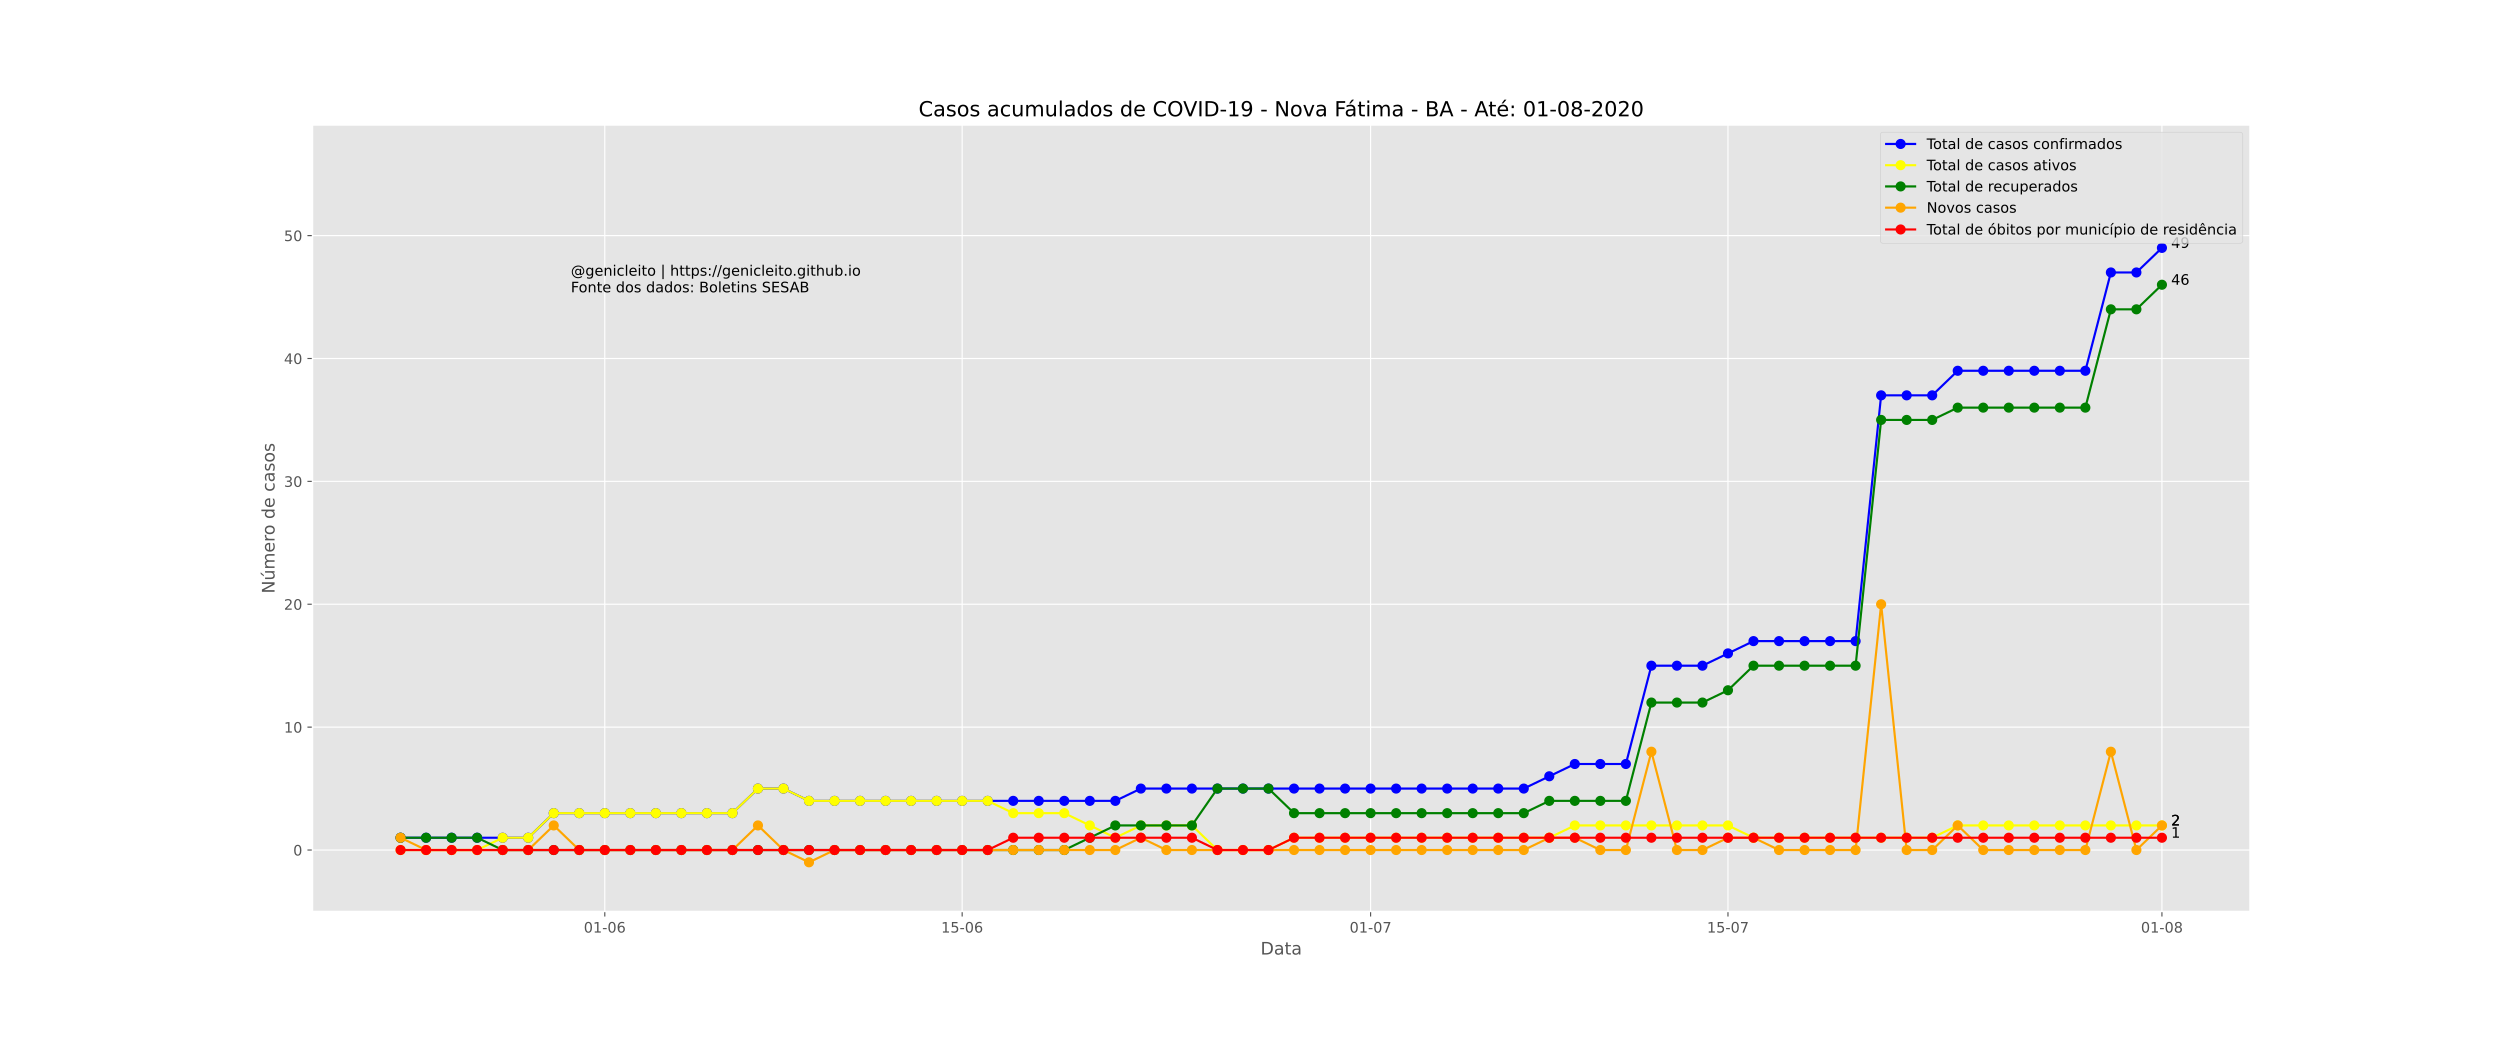 <?xml version="1.0" encoding="utf-8" standalone="no"?>
<!DOCTYPE svg PUBLIC "-//W3C//DTD SVG 1.1//EN"
  "http://www.w3.org/Graphics/SVG/1.1/DTD/svg11.dtd">
<!-- Created with matplotlib (https://matplotlib.org/) -->
<svg height="720pt" version="1.1" viewBox="0 0 1728 720" width="1728pt" xmlns="http://www.w3.org/2000/svg" xmlns:xlink="http://www.w3.org/1999/xlink">
 <defs>
  <style type="text/css">
*{stroke-linecap:butt;stroke-linejoin:round;}
  </style>
 </defs>
 <g id="figure_1">
  <g id="patch_1">
   <path d="M 0 720 
L 1728 720 
L 1728 0 
L 0 0 
z
" style="fill:#ffffff;"/>
  </g>
  <g id="axes_1">
   <g id="patch_2">
    <path d="M 216 630 
L 1555.2 630 
L 1555.2 86.4 
L 216 86.4 
z
" style="fill:#e5e5e5;"/>
   </g>
   <g id="matplotlib.axis_1">
    <g id="xtick_1">
     <g id="line2d_1">
      <path clip-path="url(#pb90930a23e)" d="M 418.027 630 
L 418.027 86.4 
" style="fill:none;stroke:#ffffff;stroke-linecap:square;stroke-width:0.8;"/>
     </g>
     <g id="line2d_2">
      <defs>
       <path d="M 0 0 
L 0 3.5 
" id="mcc31fa678f" style="stroke:#555555;stroke-width:0.8;"/>
      </defs>
      <g>
       <use style="fill:#555555;stroke:#555555;stroke-width:0.8;" x="418.027" xlink:href="#mcc31fa678f" y="630"/>
      </g>
     </g>
     <g id="text_1">
      <!-- 01-06 -->
      <defs>
       <path d="M 31.781 66.406 
Q 24.172 66.406 20.328 58.906 
Q 16.5 51.422 16.5 36.375 
Q 16.5 21.391 20.328 13.891 
Q 24.172 6.391 31.781 6.391 
Q 39.453 6.391 43.281 13.891 
Q 47.125 21.391 47.125 36.375 
Q 47.125 51.422 43.281 58.906 
Q 39.453 66.406 31.781 66.406 
z
M 31.781 74.219 
Q 44.047 74.219 50.516 64.516 
Q 56.984 54.828 56.984 36.375 
Q 56.984 17.969 50.516 8.266 
Q 44.047 -1.422 31.781 -1.422 
Q 19.531 -1.422 13.062 8.266 
Q 6.594 17.969 6.594 36.375 
Q 6.594 54.828 13.062 64.516 
Q 19.531 74.219 31.781 74.219 
z
" id="DejaVuSans-48"/>
       <path d="M 12.406 8.297 
L 28.516 8.297 
L 28.516 63.922 
L 10.984 60.406 
L 10.984 69.391 
L 28.422 72.906 
L 38.281 72.906 
L 38.281 8.297 
L 54.391 8.297 
L 54.391 0 
L 12.406 0 
z
" id="DejaVuSans-49"/>
       <path d="M 4.891 31.391 
L 31.203 31.391 
L 31.203 23.391 
L 4.891 23.391 
z
" id="DejaVuSans-45"/>
       <path d="M 33.016 40.375 
Q 26.375 40.375 22.484 35.828 
Q 18.609 31.297 18.609 23.391 
Q 18.609 15.531 22.484 10.953 
Q 26.375 6.391 33.016 6.391 
Q 39.656 6.391 43.531 10.953 
Q 47.406 15.531 47.406 23.391 
Q 47.406 31.297 43.531 35.828 
Q 39.656 40.375 33.016 40.375 
z
M 52.594 71.297 
L 52.594 62.312 
Q 48.875 64.062 45.094 64.984 
Q 41.312 65.922 37.594 65.922 
Q 27.828 65.922 22.672 59.328 
Q 17.531 52.734 16.797 39.406 
Q 19.672 43.656 24.016 45.922 
Q 28.375 48.188 33.594 48.188 
Q 44.578 48.188 50.953 41.516 
Q 57.328 34.859 57.328 23.391 
Q 57.328 12.156 50.688 5.359 
Q 44.047 -1.422 33.016 -1.422 
Q 20.359 -1.422 13.672 8.266 
Q 6.984 17.969 6.984 36.375 
Q 6.984 53.656 15.188 63.938 
Q 23.391 74.219 37.203 74.219 
Q 40.922 74.219 44.703 73.484 
Q 48.484 72.75 52.594 71.297 
z
" id="DejaVuSans-54"/>
      </defs>
      <g style="fill:#555555;" transform="translate(403.498 644.598)scale(0.1 -0.1)">
       <use xlink:href="#DejaVuSans-48"/>
       <use x="63.623" xlink:href="#DejaVuSans-49"/>
       <use x="127.246" xlink:href="#DejaVuSans-45"/>
       <use x="163.33" xlink:href="#DejaVuSans-48"/>
       <use x="226.953" xlink:href="#DejaVuSans-54"/>
      </g>
     </g>
    </g>
    <g id="xtick_2">
     <g id="line2d_3">
      <path clip-path="url(#pb90930a23e)" d="M 665.047 630 
L 665.047 86.4 
" style="fill:none;stroke:#ffffff;stroke-linecap:square;stroke-width:0.8;"/>
     </g>
     <g id="line2d_4">
      <g>
       <use style="fill:#555555;stroke:#555555;stroke-width:0.8;" x="665.047" xlink:href="#mcc31fa678f" y="630"/>
      </g>
     </g>
     <g id="text_2">
      <!-- 15-06 -->
      <defs>
       <path d="M 10.797 72.906 
L 49.516 72.906 
L 49.516 64.594 
L 19.828 64.594 
L 19.828 46.734 
Q 21.969 47.469 24.109 47.828 
Q 26.266 48.188 28.422 48.188 
Q 40.625 48.188 47.75 41.5 
Q 54.891 34.812 54.891 23.391 
Q 54.891 11.625 47.562 5.094 
Q 40.234 -1.422 26.906 -1.422 
Q 22.312 -1.422 17.547 -0.641 
Q 12.797 0.141 7.719 1.703 
L 7.719 11.625 
Q 12.109 9.234 16.797 8.062 
Q 21.484 6.891 26.703 6.891 
Q 35.156 6.891 40.078 11.328 
Q 45.016 15.766 45.016 23.391 
Q 45.016 31 40.078 35.438 
Q 35.156 39.891 26.703 39.891 
Q 22.75 39.891 18.812 39.016 
Q 14.891 38.141 10.797 36.281 
z
" id="DejaVuSans-53"/>
      </defs>
      <g style="fill:#555555;" transform="translate(650.518 644.598)scale(0.1 -0.1)">
       <use xlink:href="#DejaVuSans-49"/>
       <use x="63.623" xlink:href="#DejaVuSans-53"/>
       <use x="127.246" xlink:href="#DejaVuSans-45"/>
       <use x="163.33" xlink:href="#DejaVuSans-48"/>
       <use x="226.953" xlink:href="#DejaVuSans-54"/>
      </g>
     </g>
    </g>
    <g id="xtick_3">
     <g id="line2d_5">
      <path clip-path="url(#pb90930a23e)" d="M 947.355 630 
L 947.355 86.4 
" style="fill:none;stroke:#ffffff;stroke-linecap:square;stroke-width:0.8;"/>
     </g>
     <g id="line2d_6">
      <g>
       <use style="fill:#555555;stroke:#555555;stroke-width:0.8;" x="947.355" xlink:href="#mcc31fa678f" y="630"/>
      </g>
     </g>
     <g id="text_3">
      <!-- 01-07 -->
      <defs>
       <path d="M 8.203 72.906 
L 55.078 72.906 
L 55.078 68.703 
L 28.609 0 
L 18.312 0 
L 43.219 64.594 
L 8.203 64.594 
z
" id="DejaVuSans-55"/>
      </defs>
      <g style="fill:#555555;" transform="translate(932.826 644.598)scale(0.1 -0.1)">
       <use xlink:href="#DejaVuSans-48"/>
       <use x="63.623" xlink:href="#DejaVuSans-49"/>
       <use x="127.246" xlink:href="#DejaVuSans-45"/>
       <use x="163.33" xlink:href="#DejaVuSans-48"/>
       <use x="226.953" xlink:href="#DejaVuSans-55"/>
      </g>
     </g>
    </g>
    <g id="xtick_4">
     <g id="line2d_7">
      <path clip-path="url(#pb90930a23e)" d="M 1194.375 630 
L 1194.375 86.4 
" style="fill:none;stroke:#ffffff;stroke-linecap:square;stroke-width:0.8;"/>
     </g>
     <g id="line2d_8">
      <g>
       <use style="fill:#555555;stroke:#555555;stroke-width:0.8;" x="1194.375" xlink:href="#mcc31fa678f" y="630"/>
      </g>
     </g>
     <g id="text_4">
      <!-- 15-07 -->
      <g style="fill:#555555;" transform="translate(1179.846 644.598)scale(0.1 -0.1)">
       <use xlink:href="#DejaVuSans-49"/>
       <use x="63.623" xlink:href="#DejaVuSans-53"/>
       <use x="127.246" xlink:href="#DejaVuSans-45"/>
       <use x="163.33" xlink:href="#DejaVuSans-48"/>
       <use x="226.953" xlink:href="#DejaVuSans-55"/>
      </g>
     </g>
    </g>
    <g id="xtick_5">
     <g id="line2d_9">
      <path clip-path="url(#pb90930a23e)" d="M 1494.327 630 
L 1494.327 86.4 
" style="fill:none;stroke:#ffffff;stroke-linecap:square;stroke-width:0.8;"/>
     </g>
     <g id="line2d_10">
      <g>
       <use style="fill:#555555;stroke:#555555;stroke-width:0.8;" x="1494.327" xlink:href="#mcc31fa678f" y="630"/>
      </g>
     </g>
     <g id="text_5">
      <!-- 01-08 -->
      <defs>
       <path d="M 31.781 34.625 
Q 24.75 34.625 20.719 30.859 
Q 16.703 27.094 16.703 20.516 
Q 16.703 13.922 20.719 10.156 
Q 24.75 6.391 31.781 6.391 
Q 38.812 6.391 42.859 10.172 
Q 46.922 13.969 46.922 20.516 
Q 46.922 27.094 42.891 30.859 
Q 38.875 34.625 31.781 34.625 
z
M 21.922 38.812 
Q 15.578 40.375 12.031 44.719 
Q 8.5 49.078 8.5 55.328 
Q 8.5 64.062 14.719 69.141 
Q 20.953 74.219 31.781 74.219 
Q 42.672 74.219 48.875 69.141 
Q 55.078 64.062 55.078 55.328 
Q 55.078 49.078 51.531 44.719 
Q 48 40.375 41.703 38.812 
Q 48.828 37.156 52.797 32.312 
Q 56.781 27.484 56.781 20.516 
Q 56.781 9.906 50.312 4.234 
Q 43.844 -1.422 31.781 -1.422 
Q 19.734 -1.422 13.25 4.234 
Q 6.781 9.906 6.781 20.516 
Q 6.781 27.484 10.781 32.312 
Q 14.797 37.156 21.922 38.812 
z
M 18.312 54.391 
Q 18.312 48.734 21.844 45.562 
Q 25.391 42.391 31.781 42.391 
Q 38.141 42.391 41.719 45.562 
Q 45.312 48.734 45.312 54.391 
Q 45.312 60.062 41.719 63.234 
Q 38.141 66.406 31.781 66.406 
Q 25.391 66.406 21.844 63.234 
Q 18.312 60.062 18.312 54.391 
z
" id="DejaVuSans-56"/>
      </defs>
      <g style="fill:#555555;" transform="translate(1479.798 644.598)scale(0.1 -0.1)">
       <use xlink:href="#DejaVuSans-48"/>
       <use x="63.623" xlink:href="#DejaVuSans-49"/>
       <use x="127.246" xlink:href="#DejaVuSans-45"/>
       <use x="163.33" xlink:href="#DejaVuSans-48"/>
       <use x="226.953" xlink:href="#DejaVuSans-56"/>
      </g>
     </g>
    </g>
    <g id="text_6">
     <!-- Data -->
     <defs>
      <path d="M 19.672 64.797 
L 19.672 8.109 
L 31.594 8.109 
Q 46.688 8.109 53.688 14.938 
Q 60.688 21.781 60.688 36.531 
Q 60.688 51.172 53.688 57.984 
Q 46.688 64.797 31.594 64.797 
z
M 9.812 72.906 
L 30.078 72.906 
Q 51.266 72.906 61.172 64.094 
Q 71.094 55.281 71.094 36.531 
Q 71.094 17.672 61.125 8.828 
Q 51.172 0 30.078 0 
L 9.812 0 
z
" id="DejaVuSans-68"/>
      <path d="M 34.281 27.484 
Q 23.391 27.484 19.188 25 
Q 14.984 22.516 14.984 16.5 
Q 14.984 11.719 18.141 8.906 
Q 21.297 6.109 26.703 6.109 
Q 34.188 6.109 38.703 11.406 
Q 43.219 16.703 43.219 25.484 
L 43.219 27.484 
z
M 52.203 31.203 
L 52.203 0 
L 43.219 0 
L 43.219 8.297 
Q 40.141 3.328 35.547 0.953 
Q 30.953 -1.422 24.312 -1.422 
Q 15.922 -1.422 10.953 3.297 
Q 6 8.016 6 15.922 
Q 6 25.141 12.172 29.828 
Q 18.359 34.516 30.609 34.516 
L 43.219 34.516 
L 43.219 35.406 
Q 43.219 41.609 39.141 45 
Q 35.062 48.391 27.688 48.391 
Q 23 48.391 18.547 47.266 
Q 14.109 46.141 10.016 43.891 
L 10.016 52.203 
Q 14.938 54.109 19.578 55.047 
Q 24.219 56 28.609 56 
Q 40.484 56 46.344 49.844 
Q 52.203 43.703 52.203 31.203 
z
" id="DejaVuSans-97"/>
      <path d="M 18.312 70.219 
L 18.312 54.688 
L 36.812 54.688 
L 36.812 47.703 
L 18.312 47.703 
L 18.312 18.016 
Q 18.312 11.328 20.141 9.422 
Q 21.969 7.516 27.594 7.516 
L 36.812 7.516 
L 36.812 0 
L 27.594 0 
Q 17.188 0 13.234 3.875 
Q 9.281 7.766 9.281 18.016 
L 9.281 47.703 
L 2.688 47.703 
L 2.688 54.688 
L 9.281 54.688 
L 9.281 70.219 
z
" id="DejaVuSans-116"/>
     </defs>
     <g style="fill:#555555;" transform="translate(871.274 659.796)scale(0.12 -0.12)">
      <use xlink:href="#DejaVuSans-68"/>
      <use x="77.002" xlink:href="#DejaVuSans-97"/>
      <use x="138.281" xlink:href="#DejaVuSans-116"/>
      <use x="177.49" xlink:href="#DejaVuSans-97"/>
     </g>
    </g>
   </g>
   <g id="matplotlib.axis_2">
    <g id="ytick_1">
     <g id="line2d_11">
      <path clip-path="url(#pb90930a23e)" d="M 216 587.531 
L 1555.2 587.531 
" style="fill:none;stroke:#ffffff;stroke-linecap:square;stroke-width:0.8;"/>
     </g>
     <g id="line2d_12">
      <defs>
       <path d="M 0 0 
L -3.5 0 
" id="m5bd7212245" style="stroke:#555555;stroke-width:0.8;"/>
      </defs>
      <g>
       <use style="fill:#555555;stroke:#555555;stroke-width:0.8;" x="216" xlink:href="#m5bd7212245" y="587.531"/>
      </g>
     </g>
     <g id="text_7">
      <!-- 0 -->
      <g style="fill:#555555;" transform="translate(202.637 591.33)scale(0.1 -0.1)">
       <use xlink:href="#DejaVuSans-48"/>
      </g>
     </g>
    </g>
    <g id="ytick_2">
     <g id="line2d_13">
      <path clip-path="url(#pb90930a23e)" d="M 216 502.594 
L 1555.2 502.594 
" style="fill:none;stroke:#ffffff;stroke-linecap:square;stroke-width:0.8;"/>
     </g>
     <g id="line2d_14">
      <g>
       <use style="fill:#555555;stroke:#555555;stroke-width:0.8;" x="216" xlink:href="#m5bd7212245" y="502.594"/>
      </g>
     </g>
     <g id="text_8">
      <!-- 10 -->
      <g style="fill:#555555;" transform="translate(196.275 506.393)scale(0.1 -0.1)">
       <use xlink:href="#DejaVuSans-49"/>
       <use x="63.623" xlink:href="#DejaVuSans-48"/>
      </g>
     </g>
    </g>
    <g id="ytick_3">
     <g id="line2d_15">
      <path clip-path="url(#pb90930a23e)" d="M 216 417.656 
L 1555.2 417.656 
" style="fill:none;stroke:#ffffff;stroke-linecap:square;stroke-width:0.8;"/>
     </g>
     <g id="line2d_16">
      <g>
       <use style="fill:#555555;stroke:#555555;stroke-width:0.8;" x="216" xlink:href="#m5bd7212245" y="417.656"/>
      </g>
     </g>
     <g id="text_9">
      <!-- 20 -->
      <defs>
       <path d="M 19.188 8.297 
L 53.609 8.297 
L 53.609 0 
L 7.328 0 
L 7.328 8.297 
Q 12.938 14.109 22.625 23.891 
Q 32.328 33.688 34.812 36.531 
Q 39.547 41.844 41.422 45.531 
Q 43.312 49.219 43.312 52.781 
Q 43.312 58.594 39.234 62.25 
Q 35.156 65.922 28.609 65.922 
Q 23.969 65.922 18.812 64.312 
Q 13.672 62.703 7.812 59.422 
L 7.812 69.391 
Q 13.766 71.781 18.938 73 
Q 24.125 74.219 28.422 74.219 
Q 39.75 74.219 46.484 68.547 
Q 53.219 62.891 53.219 53.422 
Q 53.219 48.922 51.531 44.891 
Q 49.859 40.875 45.406 35.406 
Q 44.188 33.984 37.641 27.219 
Q 31.109 20.453 19.188 8.297 
z
" id="DejaVuSans-50"/>
      </defs>
      <g style="fill:#555555;" transform="translate(196.275 421.455)scale(0.1 -0.1)">
       <use xlink:href="#DejaVuSans-50"/>
       <use x="63.623" xlink:href="#DejaVuSans-48"/>
      </g>
     </g>
    </g>
    <g id="ytick_4">
     <g id="line2d_17">
      <path clip-path="url(#pb90930a23e)" d="M 216 332.719 
L 1555.2 332.719 
" style="fill:none;stroke:#ffffff;stroke-linecap:square;stroke-width:0.8;"/>
     </g>
     <g id="line2d_18">
      <g>
       <use style="fill:#555555;stroke:#555555;stroke-width:0.8;" x="216" xlink:href="#m5bd7212245" y="332.719"/>
      </g>
     </g>
     <g id="text_10">
      <!-- 30 -->
      <defs>
       <path d="M 40.578 39.312 
Q 47.656 37.797 51.625 33 
Q 55.609 28.219 55.609 21.188 
Q 55.609 10.406 48.188 4.484 
Q 40.766 -1.422 27.094 -1.422 
Q 22.516 -1.422 17.656 -0.516 
Q 12.797 0.391 7.625 2.203 
L 7.625 11.719 
Q 11.719 9.328 16.594 8.109 
Q 21.484 6.891 26.812 6.891 
Q 36.078 6.891 40.938 10.547 
Q 45.797 14.203 45.797 21.188 
Q 45.797 27.641 41.281 31.266 
Q 36.766 34.906 28.719 34.906 
L 20.219 34.906 
L 20.219 43.016 
L 29.109 43.016 
Q 36.375 43.016 40.234 45.922 
Q 44.094 48.828 44.094 54.297 
Q 44.094 59.906 40.109 62.906 
Q 36.141 65.922 28.719 65.922 
Q 24.656 65.922 20.016 65.031 
Q 15.375 64.156 9.812 62.312 
L 9.812 71.094 
Q 15.438 72.656 20.344 73.438 
Q 25.25 74.219 29.594 74.219 
Q 40.828 74.219 47.359 69.109 
Q 53.906 64.016 53.906 55.328 
Q 53.906 49.266 50.438 45.094 
Q 46.969 40.922 40.578 39.312 
z
" id="DejaVuSans-51"/>
      </defs>
      <g style="fill:#555555;" transform="translate(196.275 336.518)scale(0.1 -0.1)">
       <use xlink:href="#DejaVuSans-51"/>
       <use x="63.623" xlink:href="#DejaVuSans-48"/>
      </g>
     </g>
    </g>
    <g id="ytick_5">
     <g id="line2d_19">
      <path clip-path="url(#pb90930a23e)" d="M 216 247.781 
L 1555.2 247.781 
" style="fill:none;stroke:#ffffff;stroke-linecap:square;stroke-width:0.8;"/>
     </g>
     <g id="line2d_20">
      <g>
       <use style="fill:#555555;stroke:#555555;stroke-width:0.8;" x="216" xlink:href="#m5bd7212245" y="247.781"/>
      </g>
     </g>
     <g id="text_11">
      <!-- 40 -->
      <defs>
       <path d="M 37.797 64.312 
L 12.891 25.391 
L 37.797 25.391 
z
M 35.203 72.906 
L 47.609 72.906 
L 47.609 25.391 
L 58.016 25.391 
L 58.016 17.188 
L 47.609 17.188 
L 47.609 0 
L 37.797 0 
L 37.797 17.188 
L 4.891 17.188 
L 4.891 26.703 
z
" id="DejaVuSans-52"/>
      </defs>
      <g style="fill:#555555;" transform="translate(196.275 251.58)scale(0.1 -0.1)">
       <use xlink:href="#DejaVuSans-52"/>
       <use x="63.623" xlink:href="#DejaVuSans-48"/>
      </g>
     </g>
    </g>
    <g id="ytick_6">
     <g id="line2d_21">
      <path clip-path="url(#pb90930a23e)" d="M 216 162.844 
L 1555.2 162.844 
" style="fill:none;stroke:#ffffff;stroke-linecap:square;stroke-width:0.8;"/>
     </g>
     <g id="line2d_22">
      <g>
       <use style="fill:#555555;stroke:#555555;stroke-width:0.8;" x="216" xlink:href="#m5bd7212245" y="162.844"/>
      </g>
     </g>
     <g id="text_12">
      <!-- 50 -->
      <g style="fill:#555555;" transform="translate(196.275 166.643)scale(0.1 -0.1)">
       <use xlink:href="#DejaVuSans-53"/>
       <use x="63.623" xlink:href="#DejaVuSans-48"/>
      </g>
     </g>
    </g>
    <g id="text_13">
     <!-- Número de casos -->
     <defs>
      <path d="M 9.812 72.906 
L 23.094 72.906 
L 55.422 11.922 
L 55.422 72.906 
L 64.984 72.906 
L 64.984 0 
L 51.703 0 
L 19.391 60.984 
L 19.391 0 
L 9.812 0 
z
" id="DejaVuSans-78"/>
      <path d="M 8.5 21.578 
L 8.5 54.688 
L 17.484 54.688 
L 17.484 21.922 
Q 17.484 14.156 20.5 10.266 
Q 23.531 6.391 29.594 6.391 
Q 36.859 6.391 41.078 11.031 
Q 45.312 15.672 45.312 23.688 
L 45.312 54.688 
L 54.297 54.688 
L 54.297 0 
L 45.312 0 
L 45.312 8.406 
Q 42.047 3.422 37.719 1 
Q 33.406 -1.422 27.688 -1.422 
Q 18.266 -1.422 13.375 4.438 
Q 8.5 10.297 8.5 21.578 
z
M 31.109 56 
z
M 37.781 79.984 
L 47.5 79.984 
L 31.594 61.625 
L 24.109 61.625 
z
" id="DejaVuSans-250"/>
      <path d="M 52 44.188 
Q 55.375 50.25 60.062 53.125 
Q 64.75 56 71.094 56 
Q 79.641 56 84.281 50.016 
Q 88.922 44.047 88.922 33.016 
L 88.922 0 
L 79.891 0 
L 79.891 32.719 
Q 79.891 40.578 77.094 44.375 
Q 74.312 48.188 68.609 48.188 
Q 61.625 48.188 57.562 43.547 
Q 53.516 38.922 53.516 30.906 
L 53.516 0 
L 44.484 0 
L 44.484 32.719 
Q 44.484 40.625 41.703 44.406 
Q 38.922 48.188 33.109 48.188 
Q 26.219 48.188 22.156 43.531 
Q 18.109 38.875 18.109 30.906 
L 18.109 0 
L 9.078 0 
L 9.078 54.688 
L 18.109 54.688 
L 18.109 46.188 
Q 21.188 51.219 25.484 53.609 
Q 29.781 56 35.688 56 
Q 41.656 56 45.828 52.969 
Q 50 49.953 52 44.188 
z
" id="DejaVuSans-109"/>
      <path d="M 56.203 29.594 
L 56.203 25.203 
L 14.891 25.203 
Q 15.484 15.922 20.484 11.062 
Q 25.484 6.203 34.422 6.203 
Q 39.594 6.203 44.453 7.469 
Q 49.312 8.734 54.109 11.281 
L 54.109 2.781 
Q 49.266 0.734 44.188 -0.344 
Q 39.109 -1.422 33.891 -1.422 
Q 20.797 -1.422 13.156 6.188 
Q 5.516 13.812 5.516 26.812 
Q 5.516 40.234 12.766 48.109 
Q 20.016 56 32.328 56 
Q 43.359 56 49.781 48.891 
Q 56.203 41.797 56.203 29.594 
z
M 47.219 32.234 
Q 47.125 39.594 43.094 43.984 
Q 39.062 48.391 32.422 48.391 
Q 24.906 48.391 20.391 44.141 
Q 15.875 39.891 15.188 32.172 
z
" id="DejaVuSans-101"/>
      <path d="M 41.109 46.297 
Q 39.594 47.172 37.812 47.578 
Q 36.031 48 33.891 48 
Q 26.266 48 22.188 43.047 
Q 18.109 38.094 18.109 28.812 
L 18.109 0 
L 9.078 0 
L 9.078 54.688 
L 18.109 54.688 
L 18.109 46.188 
Q 20.953 51.172 25.484 53.578 
Q 30.031 56 36.531 56 
Q 37.453 56 38.578 55.875 
Q 39.703 55.766 41.062 55.516 
z
" id="DejaVuSans-114"/>
      <path d="M 30.609 48.391 
Q 23.391 48.391 19.188 42.75 
Q 14.984 37.109 14.984 27.297 
Q 14.984 17.484 19.156 11.844 
Q 23.344 6.203 30.609 6.203 
Q 37.797 6.203 41.984 11.859 
Q 46.188 17.531 46.188 27.297 
Q 46.188 37.016 41.984 42.703 
Q 37.797 48.391 30.609 48.391 
z
M 30.609 56 
Q 42.328 56 49.016 48.375 
Q 55.719 40.766 55.719 27.297 
Q 55.719 13.875 49.016 6.219 
Q 42.328 -1.422 30.609 -1.422 
Q 18.844 -1.422 12.172 6.219 
Q 5.516 13.875 5.516 27.297 
Q 5.516 40.766 12.172 48.375 
Q 18.844 56 30.609 56 
z
" id="DejaVuSans-111"/>
      <path id="DejaVuSans-32"/>
      <path d="M 45.406 46.391 
L 45.406 75.984 
L 54.391 75.984 
L 54.391 0 
L 45.406 0 
L 45.406 8.203 
Q 42.578 3.328 38.25 0.953 
Q 33.938 -1.422 27.875 -1.422 
Q 17.969 -1.422 11.734 6.484 
Q 5.516 14.406 5.516 27.297 
Q 5.516 40.188 11.734 48.094 
Q 17.969 56 27.875 56 
Q 33.938 56 38.25 53.625 
Q 42.578 51.266 45.406 46.391 
z
M 14.797 27.297 
Q 14.797 17.391 18.875 11.75 
Q 22.953 6.109 30.078 6.109 
Q 37.203 6.109 41.297 11.75 
Q 45.406 17.391 45.406 27.297 
Q 45.406 37.203 41.297 42.844 
Q 37.203 48.484 30.078 48.484 
Q 22.953 48.484 18.875 42.844 
Q 14.797 37.203 14.797 27.297 
z
" id="DejaVuSans-100"/>
      <path d="M 48.781 52.594 
L 48.781 44.188 
Q 44.969 46.297 41.141 47.344 
Q 37.312 48.391 33.406 48.391 
Q 24.656 48.391 19.812 42.844 
Q 14.984 37.312 14.984 27.297 
Q 14.984 17.281 19.812 11.734 
Q 24.656 6.203 33.406 6.203 
Q 37.312 6.203 41.141 7.25 
Q 44.969 8.297 48.781 10.406 
L 48.781 2.094 
Q 45.016 0.344 40.984 -0.531 
Q 36.969 -1.422 32.422 -1.422 
Q 20.062 -1.422 12.781 6.344 
Q 5.516 14.109 5.516 27.297 
Q 5.516 40.672 12.859 48.328 
Q 20.219 56 33.016 56 
Q 37.156 56 41.109 55.141 
Q 45.062 54.297 48.781 52.594 
z
" id="DejaVuSans-99"/>
      <path d="M 44.281 53.078 
L 44.281 44.578 
Q 40.484 46.531 36.375 47.5 
Q 32.281 48.484 27.875 48.484 
Q 21.188 48.484 17.844 46.438 
Q 14.5 44.391 14.5 40.281 
Q 14.5 37.156 16.891 35.375 
Q 19.281 33.594 26.516 31.984 
L 29.594 31.297 
Q 39.156 29.25 43.188 25.516 
Q 47.219 21.781 47.219 15.094 
Q 47.219 7.469 41.188 3.016 
Q 35.156 -1.422 24.609 -1.422 
Q 20.219 -1.422 15.453 -0.562 
Q 10.688 0.297 5.422 2 
L 5.422 11.281 
Q 10.406 8.688 15.234 7.391 
Q 20.062 6.109 24.812 6.109 
Q 31.156 6.109 34.562 8.281 
Q 37.984 10.453 37.984 14.406 
Q 37.984 18.062 35.516 20.016 
Q 33.062 21.969 24.703 23.781 
L 21.578 24.516 
Q 13.234 26.266 9.516 29.906 
Q 5.812 33.547 5.812 39.891 
Q 5.812 47.609 11.281 51.797 
Q 16.75 56 26.812 56 
Q 31.781 56 36.172 55.266 
Q 40.578 54.547 44.281 53.078 
z
" id="DejaVuSans-115"/>
     </defs>
     <g style="fill:#555555;" transform="translate(189.779 410.243)rotate(-90)scale(0.12 -0.12)">
      <use xlink:href="#DejaVuSans-78"/>
      <use x="74.805" xlink:href="#DejaVuSans-250"/>
      <use x="138.184" xlink:href="#DejaVuSans-109"/>
      <use x="235.596" xlink:href="#DejaVuSans-101"/>
      <use x="297.119" xlink:href="#DejaVuSans-114"/>
      <use x="335.982" xlink:href="#DejaVuSans-111"/>
      <use x="397.164" xlink:href="#DejaVuSans-32"/>
      <use x="428.951" xlink:href="#DejaVuSans-100"/>
      <use x="492.428" xlink:href="#DejaVuSans-101"/>
      <use x="553.951" xlink:href="#DejaVuSans-32"/>
      <use x="585.738" xlink:href="#DejaVuSans-99"/>
      <use x="640.719" xlink:href="#DejaVuSans-97"/>
      <use x="701.998" xlink:href="#DejaVuSans-115"/>
      <use x="754.098" xlink:href="#DejaVuSans-111"/>
      <use x="815.279" xlink:href="#DejaVuSans-115"/>
     </g>
    </g>
   </g>
   <g id="line2d_23">
    <path clip-path="url(#pb90930a23e)" d="M 276.873 579.038 
L 294.517 579.038 
L 312.161 579.038 
L 329.806 579.038 
L 347.45 579.038 
L 365.094 579.038 
L 382.738 562.05 
L 400.383 562.05 
L 418.027 562.05 
L 435.671 562.05 
L 453.315 562.05 
L 470.96 562.05 
L 488.604 562.05 
L 506.248 562.05 
L 523.892 545.062 
L 541.537 545.062 
L 559.181 553.556 
L 576.825 553.556 
L 594.47 553.556 
L 612.114 553.556 
L 629.758 553.556 
L 647.402 553.556 
L 665.047 553.556 
L 682.691 553.556 
L 700.335 553.556 
L 717.979 553.556 
L 735.624 553.556 
L 753.268 553.556 
L 770.912 553.556 
L 788.557 545.062 
L 806.201 545.062 
L 823.845 545.062 
L 841.489 545.062 
L 859.134 545.062 
L 876.778 545.062 
L 894.422 545.062 
L 912.066 545.062 
L 929.711 545.062 
L 947.355 545.062 
L 964.999 545.062 
L 982.643 545.062 
L 1000.288 545.062 
L 1017.932 545.062 
L 1035.576 545.062 
L 1053.221 545.062 
L 1070.865 536.569 
L 1088.509 528.075 
L 1106.153 528.075 
L 1123.798 528.075 
L 1141.442 460.125 
L 1159.086 460.125 
L 1176.73 460.125 
L 1194.375 451.631 
L 1212.019 443.137 
L 1229.663 443.137 
L 1247.308 443.137 
L 1264.952 443.137 
L 1282.596 443.137 
L 1300.24 273.262 
L 1317.885 273.262 
L 1335.529 273.262 
L 1353.173 256.275 
L 1370.817 256.275 
L 1388.462 256.275 
L 1406.106 256.275 
L 1423.75 256.275 
L 1441.394 256.275 
L 1459.039 188.325 
L 1476.683 188.325 
L 1494.327 171.338 
" style="fill:none;stroke:#0000ff;stroke-linecap:square;stroke-width:1.5;"/>
    <defs>
     <path d="M 0 3 
C 0.796 3 1.559 2.684 2.121 2.121 
C 2.684 1.559 3 0.796 3 0 
C 3 -0.796 2.684 -1.559 2.121 -2.121 
C 1.559 -2.684 0.796 -3 0 -3 
C -0.796 -3 -1.559 -2.684 -2.121 -2.121 
C -2.684 -1.559 -3 -0.796 -3 0 
C -3 0.796 -2.684 1.559 -2.121 2.121 
C -1.559 2.684 -0.796 3 0 3 
z
" id="m0d240cd405" style="stroke:#0000ff;"/>
    </defs>
    <g clip-path="url(#pb90930a23e)">
     <use style="fill:#0000ff;stroke:#0000ff;" x="276.873" xlink:href="#m0d240cd405" y="579.038"/>
     <use style="fill:#0000ff;stroke:#0000ff;" x="294.517" xlink:href="#m0d240cd405" y="579.038"/>
     <use style="fill:#0000ff;stroke:#0000ff;" x="312.161" xlink:href="#m0d240cd405" y="579.038"/>
     <use style="fill:#0000ff;stroke:#0000ff;" x="329.806" xlink:href="#m0d240cd405" y="579.038"/>
     <use style="fill:#0000ff;stroke:#0000ff;" x="347.45" xlink:href="#m0d240cd405" y="579.038"/>
     <use style="fill:#0000ff;stroke:#0000ff;" x="365.094" xlink:href="#m0d240cd405" y="579.038"/>
     <use style="fill:#0000ff;stroke:#0000ff;" x="382.738" xlink:href="#m0d240cd405" y="562.05"/>
     <use style="fill:#0000ff;stroke:#0000ff;" x="400.383" xlink:href="#m0d240cd405" y="562.05"/>
     <use style="fill:#0000ff;stroke:#0000ff;" x="418.027" xlink:href="#m0d240cd405" y="562.05"/>
     <use style="fill:#0000ff;stroke:#0000ff;" x="435.671" xlink:href="#m0d240cd405" y="562.05"/>
     <use style="fill:#0000ff;stroke:#0000ff;" x="453.315" xlink:href="#m0d240cd405" y="562.05"/>
     <use style="fill:#0000ff;stroke:#0000ff;" x="470.96" xlink:href="#m0d240cd405" y="562.05"/>
     <use style="fill:#0000ff;stroke:#0000ff;" x="488.604" xlink:href="#m0d240cd405" y="562.05"/>
     <use style="fill:#0000ff;stroke:#0000ff;" x="506.248" xlink:href="#m0d240cd405" y="562.05"/>
     <use style="fill:#0000ff;stroke:#0000ff;" x="523.892" xlink:href="#m0d240cd405" y="545.062"/>
     <use style="fill:#0000ff;stroke:#0000ff;" x="541.537" xlink:href="#m0d240cd405" y="545.062"/>
     <use style="fill:#0000ff;stroke:#0000ff;" x="559.181" xlink:href="#m0d240cd405" y="553.556"/>
     <use style="fill:#0000ff;stroke:#0000ff;" x="576.825" xlink:href="#m0d240cd405" y="553.556"/>
     <use style="fill:#0000ff;stroke:#0000ff;" x="594.47" xlink:href="#m0d240cd405" y="553.556"/>
     <use style="fill:#0000ff;stroke:#0000ff;" x="612.114" xlink:href="#m0d240cd405" y="553.556"/>
     <use style="fill:#0000ff;stroke:#0000ff;" x="629.758" xlink:href="#m0d240cd405" y="553.556"/>
     <use style="fill:#0000ff;stroke:#0000ff;" x="647.402" xlink:href="#m0d240cd405" y="553.556"/>
     <use style="fill:#0000ff;stroke:#0000ff;" x="665.047" xlink:href="#m0d240cd405" y="553.556"/>
     <use style="fill:#0000ff;stroke:#0000ff;" x="682.691" xlink:href="#m0d240cd405" y="553.556"/>
     <use style="fill:#0000ff;stroke:#0000ff;" x="700.335" xlink:href="#m0d240cd405" y="553.556"/>
     <use style="fill:#0000ff;stroke:#0000ff;" x="717.979" xlink:href="#m0d240cd405" y="553.556"/>
     <use style="fill:#0000ff;stroke:#0000ff;" x="735.624" xlink:href="#m0d240cd405" y="553.556"/>
     <use style="fill:#0000ff;stroke:#0000ff;" x="753.268" xlink:href="#m0d240cd405" y="553.556"/>
     <use style="fill:#0000ff;stroke:#0000ff;" x="770.912" xlink:href="#m0d240cd405" y="553.556"/>
     <use style="fill:#0000ff;stroke:#0000ff;" x="788.557" xlink:href="#m0d240cd405" y="545.062"/>
     <use style="fill:#0000ff;stroke:#0000ff;" x="806.201" xlink:href="#m0d240cd405" y="545.062"/>
     <use style="fill:#0000ff;stroke:#0000ff;" x="823.845" xlink:href="#m0d240cd405" y="545.062"/>
     <use style="fill:#0000ff;stroke:#0000ff;" x="841.489" xlink:href="#m0d240cd405" y="545.062"/>
     <use style="fill:#0000ff;stroke:#0000ff;" x="859.134" xlink:href="#m0d240cd405" y="545.062"/>
     <use style="fill:#0000ff;stroke:#0000ff;" x="876.778" xlink:href="#m0d240cd405" y="545.062"/>
     <use style="fill:#0000ff;stroke:#0000ff;" x="894.422" xlink:href="#m0d240cd405" y="545.062"/>
     <use style="fill:#0000ff;stroke:#0000ff;" x="912.066" xlink:href="#m0d240cd405" y="545.062"/>
     <use style="fill:#0000ff;stroke:#0000ff;" x="929.711" xlink:href="#m0d240cd405" y="545.062"/>
     <use style="fill:#0000ff;stroke:#0000ff;" x="947.355" xlink:href="#m0d240cd405" y="545.062"/>
     <use style="fill:#0000ff;stroke:#0000ff;" x="964.999" xlink:href="#m0d240cd405" y="545.062"/>
     <use style="fill:#0000ff;stroke:#0000ff;" x="982.643" xlink:href="#m0d240cd405" y="545.062"/>
     <use style="fill:#0000ff;stroke:#0000ff;" x="1000.288" xlink:href="#m0d240cd405" y="545.062"/>
     <use style="fill:#0000ff;stroke:#0000ff;" x="1017.932" xlink:href="#m0d240cd405" y="545.062"/>
     <use style="fill:#0000ff;stroke:#0000ff;" x="1035.576" xlink:href="#m0d240cd405" y="545.062"/>
     <use style="fill:#0000ff;stroke:#0000ff;" x="1053.221" xlink:href="#m0d240cd405" y="545.062"/>
     <use style="fill:#0000ff;stroke:#0000ff;" x="1070.865" xlink:href="#m0d240cd405" y="536.569"/>
     <use style="fill:#0000ff;stroke:#0000ff;" x="1088.509" xlink:href="#m0d240cd405" y="528.075"/>
     <use style="fill:#0000ff;stroke:#0000ff;" x="1106.153" xlink:href="#m0d240cd405" y="528.075"/>
     <use style="fill:#0000ff;stroke:#0000ff;" x="1123.798" xlink:href="#m0d240cd405" y="528.075"/>
     <use style="fill:#0000ff;stroke:#0000ff;" x="1141.442" xlink:href="#m0d240cd405" y="460.125"/>
     <use style="fill:#0000ff;stroke:#0000ff;" x="1159.086" xlink:href="#m0d240cd405" y="460.125"/>
     <use style="fill:#0000ff;stroke:#0000ff;" x="1176.73" xlink:href="#m0d240cd405" y="460.125"/>
     <use style="fill:#0000ff;stroke:#0000ff;" x="1194.375" xlink:href="#m0d240cd405" y="451.631"/>
     <use style="fill:#0000ff;stroke:#0000ff;" x="1212.019" xlink:href="#m0d240cd405" y="443.137"/>
     <use style="fill:#0000ff;stroke:#0000ff;" x="1229.663" xlink:href="#m0d240cd405" y="443.137"/>
     <use style="fill:#0000ff;stroke:#0000ff;" x="1247.308" xlink:href="#m0d240cd405" y="443.137"/>
     <use style="fill:#0000ff;stroke:#0000ff;" x="1264.952" xlink:href="#m0d240cd405" y="443.137"/>
     <use style="fill:#0000ff;stroke:#0000ff;" x="1282.596" xlink:href="#m0d240cd405" y="443.137"/>
     <use style="fill:#0000ff;stroke:#0000ff;" x="1300.24" xlink:href="#m0d240cd405" y="273.262"/>
     <use style="fill:#0000ff;stroke:#0000ff;" x="1317.885" xlink:href="#m0d240cd405" y="273.262"/>
     <use style="fill:#0000ff;stroke:#0000ff;" x="1335.529" xlink:href="#m0d240cd405" y="273.262"/>
     <use style="fill:#0000ff;stroke:#0000ff;" x="1353.173" xlink:href="#m0d240cd405" y="256.275"/>
     <use style="fill:#0000ff;stroke:#0000ff;" x="1370.817" xlink:href="#m0d240cd405" y="256.275"/>
     <use style="fill:#0000ff;stroke:#0000ff;" x="1388.462" xlink:href="#m0d240cd405" y="256.275"/>
     <use style="fill:#0000ff;stroke:#0000ff;" x="1406.106" xlink:href="#m0d240cd405" y="256.275"/>
     <use style="fill:#0000ff;stroke:#0000ff;" x="1423.75" xlink:href="#m0d240cd405" y="256.275"/>
     <use style="fill:#0000ff;stroke:#0000ff;" x="1441.394" xlink:href="#m0d240cd405" y="256.275"/>
     <use style="fill:#0000ff;stroke:#0000ff;" x="1459.039" xlink:href="#m0d240cd405" y="188.325"/>
     <use style="fill:#0000ff;stroke:#0000ff;" x="1476.683" xlink:href="#m0d240cd405" y="188.325"/>
     <use style="fill:#0000ff;stroke:#0000ff;" x="1494.327" xlink:href="#m0d240cd405" y="171.338"/>
    </g>
   </g>
   <g id="line2d_24">
    <path clip-path="url(#pb90930a23e)" d="M 276.873 587.531 
L 294.517 587.531 
L 312.161 587.531 
L 329.806 587.531 
L 347.45 579.038 
L 365.094 579.038 
L 382.738 562.05 
L 400.383 562.05 
L 418.027 562.05 
L 435.671 562.05 
L 453.315 562.05 
L 470.96 562.05 
L 488.604 562.05 
L 506.248 562.05 
L 523.892 545.062 
L 541.537 545.062 
L 559.181 553.556 
L 576.825 553.556 
L 594.47 553.556 
L 612.114 553.556 
L 629.758 553.556 
L 647.402 553.556 
L 665.047 553.556 
L 682.691 553.556 
L 700.335 562.05 
L 717.979 562.05 
L 735.624 562.05 
L 753.268 570.544 
L 770.912 579.038 
L 788.557 570.544 
L 806.201 570.544 
L 823.845 570.544 
L 841.489 587.531 
L 859.134 587.531 
L 876.778 587.531 
L 894.422 579.038 
L 912.066 579.038 
L 929.711 579.038 
L 947.355 579.038 
L 964.999 579.038 
L 982.643 579.038 
L 1000.288 579.038 
L 1017.932 579.038 
L 1035.576 579.038 
L 1053.221 579.038 
L 1070.865 579.038 
L 1088.509 570.544 
L 1106.153 570.544 
L 1123.798 570.544 
L 1141.442 570.544 
L 1159.086 570.544 
L 1176.73 570.544 
L 1194.375 570.544 
L 1212.019 579.038 
L 1229.663 579.038 
L 1247.308 579.038 
L 1264.952 579.038 
L 1282.596 579.038 
L 1300.24 579.038 
L 1317.885 579.038 
L 1335.529 579.038 
L 1353.173 570.544 
L 1370.817 570.544 
L 1388.462 570.544 
L 1406.106 570.544 
L 1423.75 570.544 
L 1441.394 570.544 
L 1459.039 570.544 
L 1476.683 570.544 
L 1494.327 570.544 
" style="fill:none;stroke:#ffff00;stroke-linecap:square;stroke-width:1.5;"/>
    <defs>
     <path d="M 0 3 
C 0.796 3 1.559 2.684 2.121 2.121 
C 2.684 1.559 3 0.796 3 0 
C 3 -0.796 2.684 -1.559 2.121 -2.121 
C 1.559 -2.684 0.796 -3 0 -3 
C -0.796 -3 -1.559 -2.684 -2.121 -2.121 
C -2.684 -1.559 -3 -0.796 -3 0 
C -3 0.796 -2.684 1.559 -2.121 2.121 
C -1.559 2.684 -0.796 3 0 3 
z
" id="m69f51577ff" style="stroke:#ffff00;"/>
    </defs>
    <g clip-path="url(#pb90930a23e)">
     <use style="fill:#ffff00;stroke:#ffff00;" x="276.873" xlink:href="#m69f51577ff" y="587.531"/>
     <use style="fill:#ffff00;stroke:#ffff00;" x="294.517" xlink:href="#m69f51577ff" y="587.531"/>
     <use style="fill:#ffff00;stroke:#ffff00;" x="312.161" xlink:href="#m69f51577ff" y="587.531"/>
     <use style="fill:#ffff00;stroke:#ffff00;" x="329.806" xlink:href="#m69f51577ff" y="587.531"/>
     <use style="fill:#ffff00;stroke:#ffff00;" x="347.45" xlink:href="#m69f51577ff" y="579.038"/>
     <use style="fill:#ffff00;stroke:#ffff00;" x="365.094" xlink:href="#m69f51577ff" y="579.038"/>
     <use style="fill:#ffff00;stroke:#ffff00;" x="382.738" xlink:href="#m69f51577ff" y="562.05"/>
     <use style="fill:#ffff00;stroke:#ffff00;" x="400.383" xlink:href="#m69f51577ff" y="562.05"/>
     <use style="fill:#ffff00;stroke:#ffff00;" x="418.027" xlink:href="#m69f51577ff" y="562.05"/>
     <use style="fill:#ffff00;stroke:#ffff00;" x="435.671" xlink:href="#m69f51577ff" y="562.05"/>
     <use style="fill:#ffff00;stroke:#ffff00;" x="453.315" xlink:href="#m69f51577ff" y="562.05"/>
     <use style="fill:#ffff00;stroke:#ffff00;" x="470.96" xlink:href="#m69f51577ff" y="562.05"/>
     <use style="fill:#ffff00;stroke:#ffff00;" x="488.604" xlink:href="#m69f51577ff" y="562.05"/>
     <use style="fill:#ffff00;stroke:#ffff00;" x="506.248" xlink:href="#m69f51577ff" y="562.05"/>
     <use style="fill:#ffff00;stroke:#ffff00;" x="523.892" xlink:href="#m69f51577ff" y="545.062"/>
     <use style="fill:#ffff00;stroke:#ffff00;" x="541.537" xlink:href="#m69f51577ff" y="545.062"/>
     <use style="fill:#ffff00;stroke:#ffff00;" x="559.181" xlink:href="#m69f51577ff" y="553.556"/>
     <use style="fill:#ffff00;stroke:#ffff00;" x="576.825" xlink:href="#m69f51577ff" y="553.556"/>
     <use style="fill:#ffff00;stroke:#ffff00;" x="594.47" xlink:href="#m69f51577ff" y="553.556"/>
     <use style="fill:#ffff00;stroke:#ffff00;" x="612.114" xlink:href="#m69f51577ff" y="553.556"/>
     <use style="fill:#ffff00;stroke:#ffff00;" x="629.758" xlink:href="#m69f51577ff" y="553.556"/>
     <use style="fill:#ffff00;stroke:#ffff00;" x="647.402" xlink:href="#m69f51577ff" y="553.556"/>
     <use style="fill:#ffff00;stroke:#ffff00;" x="665.047" xlink:href="#m69f51577ff" y="553.556"/>
     <use style="fill:#ffff00;stroke:#ffff00;" x="682.691" xlink:href="#m69f51577ff" y="553.556"/>
     <use style="fill:#ffff00;stroke:#ffff00;" x="700.335" xlink:href="#m69f51577ff" y="562.05"/>
     <use style="fill:#ffff00;stroke:#ffff00;" x="717.979" xlink:href="#m69f51577ff" y="562.05"/>
     <use style="fill:#ffff00;stroke:#ffff00;" x="735.624" xlink:href="#m69f51577ff" y="562.05"/>
     <use style="fill:#ffff00;stroke:#ffff00;" x="753.268" xlink:href="#m69f51577ff" y="570.544"/>
     <use style="fill:#ffff00;stroke:#ffff00;" x="770.912" xlink:href="#m69f51577ff" y="579.038"/>
     <use style="fill:#ffff00;stroke:#ffff00;" x="788.557" xlink:href="#m69f51577ff" y="570.544"/>
     <use style="fill:#ffff00;stroke:#ffff00;" x="806.201" xlink:href="#m69f51577ff" y="570.544"/>
     <use style="fill:#ffff00;stroke:#ffff00;" x="823.845" xlink:href="#m69f51577ff" y="570.544"/>
     <use style="fill:#ffff00;stroke:#ffff00;" x="841.489" xlink:href="#m69f51577ff" y="587.531"/>
     <use style="fill:#ffff00;stroke:#ffff00;" x="859.134" xlink:href="#m69f51577ff" y="587.531"/>
     <use style="fill:#ffff00;stroke:#ffff00;" x="876.778" xlink:href="#m69f51577ff" y="587.531"/>
     <use style="fill:#ffff00;stroke:#ffff00;" x="894.422" xlink:href="#m69f51577ff" y="579.038"/>
     <use style="fill:#ffff00;stroke:#ffff00;" x="912.066" xlink:href="#m69f51577ff" y="579.038"/>
     <use style="fill:#ffff00;stroke:#ffff00;" x="929.711" xlink:href="#m69f51577ff" y="579.038"/>
     <use style="fill:#ffff00;stroke:#ffff00;" x="947.355" xlink:href="#m69f51577ff" y="579.038"/>
     <use style="fill:#ffff00;stroke:#ffff00;" x="964.999" xlink:href="#m69f51577ff" y="579.038"/>
     <use style="fill:#ffff00;stroke:#ffff00;" x="982.643" xlink:href="#m69f51577ff" y="579.038"/>
     <use style="fill:#ffff00;stroke:#ffff00;" x="1000.288" xlink:href="#m69f51577ff" y="579.038"/>
     <use style="fill:#ffff00;stroke:#ffff00;" x="1017.932" xlink:href="#m69f51577ff" y="579.038"/>
     <use style="fill:#ffff00;stroke:#ffff00;" x="1035.576" xlink:href="#m69f51577ff" y="579.038"/>
     <use style="fill:#ffff00;stroke:#ffff00;" x="1053.221" xlink:href="#m69f51577ff" y="579.038"/>
     <use style="fill:#ffff00;stroke:#ffff00;" x="1070.865" xlink:href="#m69f51577ff" y="579.038"/>
     <use style="fill:#ffff00;stroke:#ffff00;" x="1088.509" xlink:href="#m69f51577ff" y="570.544"/>
     <use style="fill:#ffff00;stroke:#ffff00;" x="1106.153" xlink:href="#m69f51577ff" y="570.544"/>
     <use style="fill:#ffff00;stroke:#ffff00;" x="1123.798" xlink:href="#m69f51577ff" y="570.544"/>
     <use style="fill:#ffff00;stroke:#ffff00;" x="1141.442" xlink:href="#m69f51577ff" y="570.544"/>
     <use style="fill:#ffff00;stroke:#ffff00;" x="1159.086" xlink:href="#m69f51577ff" y="570.544"/>
     <use style="fill:#ffff00;stroke:#ffff00;" x="1176.73" xlink:href="#m69f51577ff" y="570.544"/>
     <use style="fill:#ffff00;stroke:#ffff00;" x="1194.375" xlink:href="#m69f51577ff" y="570.544"/>
     <use style="fill:#ffff00;stroke:#ffff00;" x="1212.019" xlink:href="#m69f51577ff" y="579.038"/>
     <use style="fill:#ffff00;stroke:#ffff00;" x="1229.663" xlink:href="#m69f51577ff" y="579.038"/>
     <use style="fill:#ffff00;stroke:#ffff00;" x="1247.308" xlink:href="#m69f51577ff" y="579.038"/>
     <use style="fill:#ffff00;stroke:#ffff00;" x="1264.952" xlink:href="#m69f51577ff" y="579.038"/>
     <use style="fill:#ffff00;stroke:#ffff00;" x="1282.596" xlink:href="#m69f51577ff" y="579.038"/>
     <use style="fill:#ffff00;stroke:#ffff00;" x="1300.24" xlink:href="#m69f51577ff" y="579.038"/>
     <use style="fill:#ffff00;stroke:#ffff00;" x="1317.885" xlink:href="#m69f51577ff" y="579.038"/>
     <use style="fill:#ffff00;stroke:#ffff00;" x="1335.529" xlink:href="#m69f51577ff" y="579.038"/>
     <use style="fill:#ffff00;stroke:#ffff00;" x="1353.173" xlink:href="#m69f51577ff" y="570.544"/>
     <use style="fill:#ffff00;stroke:#ffff00;" x="1370.817" xlink:href="#m69f51577ff" y="570.544"/>
     <use style="fill:#ffff00;stroke:#ffff00;" x="1388.462" xlink:href="#m69f51577ff" y="570.544"/>
     <use style="fill:#ffff00;stroke:#ffff00;" x="1406.106" xlink:href="#m69f51577ff" y="570.544"/>
     <use style="fill:#ffff00;stroke:#ffff00;" x="1423.75" xlink:href="#m69f51577ff" y="570.544"/>
     <use style="fill:#ffff00;stroke:#ffff00;" x="1441.394" xlink:href="#m69f51577ff" y="570.544"/>
     <use style="fill:#ffff00;stroke:#ffff00;" x="1459.039" xlink:href="#m69f51577ff" y="570.544"/>
     <use style="fill:#ffff00;stroke:#ffff00;" x="1476.683" xlink:href="#m69f51577ff" y="570.544"/>
     <use style="fill:#ffff00;stroke:#ffff00;" x="1494.327" xlink:href="#m69f51577ff" y="570.544"/>
    </g>
   </g>
   <g id="line2d_25">
    <path clip-path="url(#pb90930a23e)" d="M 276.873 579.038 
L 294.517 579.038 
L 312.161 579.038 
L 329.806 579.038 
L 347.45 587.531 
L 365.094 587.531 
L 382.738 587.531 
L 400.383 587.531 
L 418.027 587.531 
L 435.671 587.531 
L 453.315 587.531 
L 470.96 587.531 
L 488.604 587.531 
L 506.248 587.531 
L 523.892 587.531 
L 541.537 587.531 
L 559.181 587.531 
L 576.825 587.531 
L 594.47 587.531 
L 612.114 587.531 
L 629.758 587.531 
L 647.402 587.531 
L 665.047 587.531 
L 682.691 587.531 
L 700.335 587.531 
L 717.979 587.531 
L 735.624 587.531 
L 753.268 579.038 
L 770.912 570.544 
L 788.557 570.544 
L 806.201 570.544 
L 823.845 570.544 
L 841.489 545.062 
L 859.134 545.062 
L 876.778 545.062 
L 894.422 562.05 
L 912.066 562.05 
L 929.711 562.05 
L 947.355 562.05 
L 964.999 562.05 
L 982.643 562.05 
L 1000.288 562.05 
L 1017.932 562.05 
L 1035.576 562.05 
L 1053.221 562.05 
L 1070.865 553.556 
L 1088.509 553.556 
L 1106.153 553.556 
L 1123.798 553.556 
L 1141.442 485.606 
L 1159.086 485.606 
L 1176.73 485.606 
L 1194.375 477.113 
L 1212.019 460.125 
L 1229.663 460.125 
L 1247.308 460.125 
L 1264.952 460.125 
L 1282.596 460.125 
L 1300.24 290.25 
L 1317.885 290.25 
L 1335.529 290.25 
L 1353.173 281.756 
L 1370.817 281.756 
L 1388.462 281.756 
L 1406.106 281.756 
L 1423.75 281.756 
L 1441.394 281.756 
L 1459.039 213.806 
L 1476.683 213.806 
L 1494.327 196.819 
" style="fill:none;stroke:#008000;stroke-linecap:square;stroke-width:1.5;"/>
    <defs>
     <path d="M 0 3 
C 0.796 3 1.559 2.684 2.121 2.121 
C 2.684 1.559 3 0.796 3 0 
C 3 -0.796 2.684 -1.559 2.121 -2.121 
C 1.559 -2.684 0.796 -3 0 -3 
C -0.796 -3 -1.559 -2.684 -2.121 -2.121 
C -2.684 -1.559 -3 -0.796 -3 0 
C -3 0.796 -2.684 1.559 -2.121 2.121 
C -1.559 2.684 -0.796 3 0 3 
z
" id="m1620026d91" style="stroke:#008000;"/>
    </defs>
    <g clip-path="url(#pb90930a23e)">
     <use style="fill:#008000;stroke:#008000;" x="276.873" xlink:href="#m1620026d91" y="579.038"/>
     <use style="fill:#008000;stroke:#008000;" x="294.517" xlink:href="#m1620026d91" y="579.038"/>
     <use style="fill:#008000;stroke:#008000;" x="312.161" xlink:href="#m1620026d91" y="579.038"/>
     <use style="fill:#008000;stroke:#008000;" x="329.806" xlink:href="#m1620026d91" y="579.038"/>
     <use style="fill:#008000;stroke:#008000;" x="347.45" xlink:href="#m1620026d91" y="587.531"/>
     <use style="fill:#008000;stroke:#008000;" x="365.094" xlink:href="#m1620026d91" y="587.531"/>
     <use style="fill:#008000;stroke:#008000;" x="382.738" xlink:href="#m1620026d91" y="587.531"/>
     <use style="fill:#008000;stroke:#008000;" x="400.383" xlink:href="#m1620026d91" y="587.531"/>
     <use style="fill:#008000;stroke:#008000;" x="418.027" xlink:href="#m1620026d91" y="587.531"/>
     <use style="fill:#008000;stroke:#008000;" x="435.671" xlink:href="#m1620026d91" y="587.531"/>
     <use style="fill:#008000;stroke:#008000;" x="453.315" xlink:href="#m1620026d91" y="587.531"/>
     <use style="fill:#008000;stroke:#008000;" x="470.96" xlink:href="#m1620026d91" y="587.531"/>
     <use style="fill:#008000;stroke:#008000;" x="488.604" xlink:href="#m1620026d91" y="587.531"/>
     <use style="fill:#008000;stroke:#008000;" x="506.248" xlink:href="#m1620026d91" y="587.531"/>
     <use style="fill:#008000;stroke:#008000;" x="523.892" xlink:href="#m1620026d91" y="587.531"/>
     <use style="fill:#008000;stroke:#008000;" x="541.537" xlink:href="#m1620026d91" y="587.531"/>
     <use style="fill:#008000;stroke:#008000;" x="559.181" xlink:href="#m1620026d91" y="587.531"/>
     <use style="fill:#008000;stroke:#008000;" x="576.825" xlink:href="#m1620026d91" y="587.531"/>
     <use style="fill:#008000;stroke:#008000;" x="594.47" xlink:href="#m1620026d91" y="587.531"/>
     <use style="fill:#008000;stroke:#008000;" x="612.114" xlink:href="#m1620026d91" y="587.531"/>
     <use style="fill:#008000;stroke:#008000;" x="629.758" xlink:href="#m1620026d91" y="587.531"/>
     <use style="fill:#008000;stroke:#008000;" x="647.402" xlink:href="#m1620026d91" y="587.531"/>
     <use style="fill:#008000;stroke:#008000;" x="665.047" xlink:href="#m1620026d91" y="587.531"/>
     <use style="fill:#008000;stroke:#008000;" x="682.691" xlink:href="#m1620026d91" y="587.531"/>
     <use style="fill:#008000;stroke:#008000;" x="700.335" xlink:href="#m1620026d91" y="587.531"/>
     <use style="fill:#008000;stroke:#008000;" x="717.979" xlink:href="#m1620026d91" y="587.531"/>
     <use style="fill:#008000;stroke:#008000;" x="735.624" xlink:href="#m1620026d91" y="587.531"/>
     <use style="fill:#008000;stroke:#008000;" x="753.268" xlink:href="#m1620026d91" y="579.038"/>
     <use style="fill:#008000;stroke:#008000;" x="770.912" xlink:href="#m1620026d91" y="570.544"/>
     <use style="fill:#008000;stroke:#008000;" x="788.557" xlink:href="#m1620026d91" y="570.544"/>
     <use style="fill:#008000;stroke:#008000;" x="806.201" xlink:href="#m1620026d91" y="570.544"/>
     <use style="fill:#008000;stroke:#008000;" x="823.845" xlink:href="#m1620026d91" y="570.544"/>
     <use style="fill:#008000;stroke:#008000;" x="841.489" xlink:href="#m1620026d91" y="545.062"/>
     <use style="fill:#008000;stroke:#008000;" x="859.134" xlink:href="#m1620026d91" y="545.062"/>
     <use style="fill:#008000;stroke:#008000;" x="876.778" xlink:href="#m1620026d91" y="545.062"/>
     <use style="fill:#008000;stroke:#008000;" x="894.422" xlink:href="#m1620026d91" y="562.05"/>
     <use style="fill:#008000;stroke:#008000;" x="912.066" xlink:href="#m1620026d91" y="562.05"/>
     <use style="fill:#008000;stroke:#008000;" x="929.711" xlink:href="#m1620026d91" y="562.05"/>
     <use style="fill:#008000;stroke:#008000;" x="947.355" xlink:href="#m1620026d91" y="562.05"/>
     <use style="fill:#008000;stroke:#008000;" x="964.999" xlink:href="#m1620026d91" y="562.05"/>
     <use style="fill:#008000;stroke:#008000;" x="982.643" xlink:href="#m1620026d91" y="562.05"/>
     <use style="fill:#008000;stroke:#008000;" x="1000.288" xlink:href="#m1620026d91" y="562.05"/>
     <use style="fill:#008000;stroke:#008000;" x="1017.932" xlink:href="#m1620026d91" y="562.05"/>
     <use style="fill:#008000;stroke:#008000;" x="1035.576" xlink:href="#m1620026d91" y="562.05"/>
     <use style="fill:#008000;stroke:#008000;" x="1053.221" xlink:href="#m1620026d91" y="562.05"/>
     <use style="fill:#008000;stroke:#008000;" x="1070.865" xlink:href="#m1620026d91" y="553.556"/>
     <use style="fill:#008000;stroke:#008000;" x="1088.509" xlink:href="#m1620026d91" y="553.556"/>
     <use style="fill:#008000;stroke:#008000;" x="1106.153" xlink:href="#m1620026d91" y="553.556"/>
     <use style="fill:#008000;stroke:#008000;" x="1123.798" xlink:href="#m1620026d91" y="553.556"/>
     <use style="fill:#008000;stroke:#008000;" x="1141.442" xlink:href="#m1620026d91" y="485.606"/>
     <use style="fill:#008000;stroke:#008000;" x="1159.086" xlink:href="#m1620026d91" y="485.606"/>
     <use style="fill:#008000;stroke:#008000;" x="1176.73" xlink:href="#m1620026d91" y="485.606"/>
     <use style="fill:#008000;stroke:#008000;" x="1194.375" xlink:href="#m1620026d91" y="477.113"/>
     <use style="fill:#008000;stroke:#008000;" x="1212.019" xlink:href="#m1620026d91" y="460.125"/>
     <use style="fill:#008000;stroke:#008000;" x="1229.663" xlink:href="#m1620026d91" y="460.125"/>
     <use style="fill:#008000;stroke:#008000;" x="1247.308" xlink:href="#m1620026d91" y="460.125"/>
     <use style="fill:#008000;stroke:#008000;" x="1264.952" xlink:href="#m1620026d91" y="460.125"/>
     <use style="fill:#008000;stroke:#008000;" x="1282.596" xlink:href="#m1620026d91" y="460.125"/>
     <use style="fill:#008000;stroke:#008000;" x="1300.24" xlink:href="#m1620026d91" y="290.25"/>
     <use style="fill:#008000;stroke:#008000;" x="1317.885" xlink:href="#m1620026d91" y="290.25"/>
     <use style="fill:#008000;stroke:#008000;" x="1335.529" xlink:href="#m1620026d91" y="290.25"/>
     <use style="fill:#008000;stroke:#008000;" x="1353.173" xlink:href="#m1620026d91" y="281.756"/>
     <use style="fill:#008000;stroke:#008000;" x="1370.817" xlink:href="#m1620026d91" y="281.756"/>
     <use style="fill:#008000;stroke:#008000;" x="1388.462" xlink:href="#m1620026d91" y="281.756"/>
     <use style="fill:#008000;stroke:#008000;" x="1406.106" xlink:href="#m1620026d91" y="281.756"/>
     <use style="fill:#008000;stroke:#008000;" x="1423.75" xlink:href="#m1620026d91" y="281.756"/>
     <use style="fill:#008000;stroke:#008000;" x="1441.394" xlink:href="#m1620026d91" y="281.756"/>
     <use style="fill:#008000;stroke:#008000;" x="1459.039" xlink:href="#m1620026d91" y="213.806"/>
     <use style="fill:#008000;stroke:#008000;" x="1476.683" xlink:href="#m1620026d91" y="213.806"/>
     <use style="fill:#008000;stroke:#008000;" x="1494.327" xlink:href="#m1620026d91" y="196.819"/>
    </g>
   </g>
   <g id="line2d_26">
    <path clip-path="url(#pb90930a23e)" d="M 276.873 579.038 
L 294.517 587.531 
L 312.161 587.531 
L 329.806 587.531 
L 347.45 587.531 
L 365.094 587.531 
L 382.738 570.544 
L 400.383 587.531 
L 418.027 587.531 
L 435.671 587.531 
L 453.315 587.531 
L 470.96 587.531 
L 488.604 587.531 
L 506.248 587.531 
L 523.892 570.544 
L 541.537 587.531 
L 559.181 596.025 
L 576.825 587.531 
L 594.47 587.531 
L 612.114 587.531 
L 629.758 587.531 
L 647.402 587.531 
L 665.047 587.531 
L 682.691 587.531 
L 700.335 587.531 
L 717.979 587.531 
L 735.624 587.531 
L 753.268 587.531 
L 770.912 587.531 
L 788.557 579.038 
L 806.201 587.531 
L 823.845 587.531 
L 841.489 587.531 
L 859.134 587.531 
L 876.778 587.531 
L 894.422 587.531 
L 912.066 587.531 
L 929.711 587.531 
L 947.355 587.531 
L 964.999 587.531 
L 982.643 587.531 
L 1000.288 587.531 
L 1017.932 587.531 
L 1035.576 587.531 
L 1053.221 587.531 
L 1070.865 579.038 
L 1088.509 579.038 
L 1106.153 587.531 
L 1123.798 587.531 
L 1141.442 519.581 
L 1159.086 587.531 
L 1176.73 587.531 
L 1194.375 579.038 
L 1212.019 579.038 
L 1229.663 587.531 
L 1247.308 587.531 
L 1264.952 587.531 
L 1282.596 587.531 
L 1300.24 417.656 
L 1317.885 587.531 
L 1335.529 587.531 
L 1353.173 570.544 
L 1370.817 587.531 
L 1388.462 587.531 
L 1406.106 587.531 
L 1423.75 587.531 
L 1441.394 587.531 
L 1459.039 519.581 
L 1476.683 587.531 
L 1494.327 570.544 
" style="fill:none;stroke:#ffa500;stroke-linecap:square;stroke-width:1.5;"/>
    <defs>
     <path d="M 0 3 
C 0.796 3 1.559 2.684 2.121 2.121 
C 2.684 1.559 3 0.796 3 0 
C 3 -0.796 2.684 -1.559 2.121 -2.121 
C 1.559 -2.684 0.796 -3 0 -3 
C -0.796 -3 -1.559 -2.684 -2.121 -2.121 
C -2.684 -1.559 -3 -0.796 -3 0 
C -3 0.796 -2.684 1.559 -2.121 2.121 
C -1.559 2.684 -0.796 3 0 3 
z
" id="m6a2b12f370" style="stroke:#ffa500;"/>
    </defs>
    <g clip-path="url(#pb90930a23e)">
     <use style="fill:#ffa500;stroke:#ffa500;" x="276.873" xlink:href="#m6a2b12f370" y="579.038"/>
     <use style="fill:#ffa500;stroke:#ffa500;" x="294.517" xlink:href="#m6a2b12f370" y="587.531"/>
     <use style="fill:#ffa500;stroke:#ffa500;" x="312.161" xlink:href="#m6a2b12f370" y="587.531"/>
     <use style="fill:#ffa500;stroke:#ffa500;" x="329.806" xlink:href="#m6a2b12f370" y="587.531"/>
     <use style="fill:#ffa500;stroke:#ffa500;" x="347.45" xlink:href="#m6a2b12f370" y="587.531"/>
     <use style="fill:#ffa500;stroke:#ffa500;" x="365.094" xlink:href="#m6a2b12f370" y="587.531"/>
     <use style="fill:#ffa500;stroke:#ffa500;" x="382.738" xlink:href="#m6a2b12f370" y="570.544"/>
     <use style="fill:#ffa500;stroke:#ffa500;" x="400.383" xlink:href="#m6a2b12f370" y="587.531"/>
     <use style="fill:#ffa500;stroke:#ffa500;" x="418.027" xlink:href="#m6a2b12f370" y="587.531"/>
     <use style="fill:#ffa500;stroke:#ffa500;" x="435.671" xlink:href="#m6a2b12f370" y="587.531"/>
     <use style="fill:#ffa500;stroke:#ffa500;" x="453.315" xlink:href="#m6a2b12f370" y="587.531"/>
     <use style="fill:#ffa500;stroke:#ffa500;" x="470.96" xlink:href="#m6a2b12f370" y="587.531"/>
     <use style="fill:#ffa500;stroke:#ffa500;" x="488.604" xlink:href="#m6a2b12f370" y="587.531"/>
     <use style="fill:#ffa500;stroke:#ffa500;" x="506.248" xlink:href="#m6a2b12f370" y="587.531"/>
     <use style="fill:#ffa500;stroke:#ffa500;" x="523.892" xlink:href="#m6a2b12f370" y="570.544"/>
     <use style="fill:#ffa500;stroke:#ffa500;" x="541.537" xlink:href="#m6a2b12f370" y="587.531"/>
     <use style="fill:#ffa500;stroke:#ffa500;" x="559.181" xlink:href="#m6a2b12f370" y="596.025"/>
     <use style="fill:#ffa500;stroke:#ffa500;" x="576.825" xlink:href="#m6a2b12f370" y="587.531"/>
     <use style="fill:#ffa500;stroke:#ffa500;" x="594.47" xlink:href="#m6a2b12f370" y="587.531"/>
     <use style="fill:#ffa500;stroke:#ffa500;" x="612.114" xlink:href="#m6a2b12f370" y="587.531"/>
     <use style="fill:#ffa500;stroke:#ffa500;" x="629.758" xlink:href="#m6a2b12f370" y="587.531"/>
     <use style="fill:#ffa500;stroke:#ffa500;" x="647.402" xlink:href="#m6a2b12f370" y="587.531"/>
     <use style="fill:#ffa500;stroke:#ffa500;" x="665.047" xlink:href="#m6a2b12f370" y="587.531"/>
     <use style="fill:#ffa500;stroke:#ffa500;" x="682.691" xlink:href="#m6a2b12f370" y="587.531"/>
     <use style="fill:#ffa500;stroke:#ffa500;" x="700.335" xlink:href="#m6a2b12f370" y="587.531"/>
     <use style="fill:#ffa500;stroke:#ffa500;" x="717.979" xlink:href="#m6a2b12f370" y="587.531"/>
     <use style="fill:#ffa500;stroke:#ffa500;" x="735.624" xlink:href="#m6a2b12f370" y="587.531"/>
     <use style="fill:#ffa500;stroke:#ffa500;" x="753.268" xlink:href="#m6a2b12f370" y="587.531"/>
     <use style="fill:#ffa500;stroke:#ffa500;" x="770.912" xlink:href="#m6a2b12f370" y="587.531"/>
     <use style="fill:#ffa500;stroke:#ffa500;" x="788.557" xlink:href="#m6a2b12f370" y="579.038"/>
     <use style="fill:#ffa500;stroke:#ffa500;" x="806.201" xlink:href="#m6a2b12f370" y="587.531"/>
     <use style="fill:#ffa500;stroke:#ffa500;" x="823.845" xlink:href="#m6a2b12f370" y="587.531"/>
     <use style="fill:#ffa500;stroke:#ffa500;" x="841.489" xlink:href="#m6a2b12f370" y="587.531"/>
     <use style="fill:#ffa500;stroke:#ffa500;" x="859.134" xlink:href="#m6a2b12f370" y="587.531"/>
     <use style="fill:#ffa500;stroke:#ffa500;" x="876.778" xlink:href="#m6a2b12f370" y="587.531"/>
     <use style="fill:#ffa500;stroke:#ffa500;" x="894.422" xlink:href="#m6a2b12f370" y="587.531"/>
     <use style="fill:#ffa500;stroke:#ffa500;" x="912.066" xlink:href="#m6a2b12f370" y="587.531"/>
     <use style="fill:#ffa500;stroke:#ffa500;" x="929.711" xlink:href="#m6a2b12f370" y="587.531"/>
     <use style="fill:#ffa500;stroke:#ffa500;" x="947.355" xlink:href="#m6a2b12f370" y="587.531"/>
     <use style="fill:#ffa500;stroke:#ffa500;" x="964.999" xlink:href="#m6a2b12f370" y="587.531"/>
     <use style="fill:#ffa500;stroke:#ffa500;" x="982.643" xlink:href="#m6a2b12f370" y="587.531"/>
     <use style="fill:#ffa500;stroke:#ffa500;" x="1000.288" xlink:href="#m6a2b12f370" y="587.531"/>
     <use style="fill:#ffa500;stroke:#ffa500;" x="1017.932" xlink:href="#m6a2b12f370" y="587.531"/>
     <use style="fill:#ffa500;stroke:#ffa500;" x="1035.576" xlink:href="#m6a2b12f370" y="587.531"/>
     <use style="fill:#ffa500;stroke:#ffa500;" x="1053.221" xlink:href="#m6a2b12f370" y="587.531"/>
     <use style="fill:#ffa500;stroke:#ffa500;" x="1070.865" xlink:href="#m6a2b12f370" y="579.038"/>
     <use style="fill:#ffa500;stroke:#ffa500;" x="1088.509" xlink:href="#m6a2b12f370" y="579.038"/>
     <use style="fill:#ffa500;stroke:#ffa500;" x="1106.153" xlink:href="#m6a2b12f370" y="587.531"/>
     <use style="fill:#ffa500;stroke:#ffa500;" x="1123.798" xlink:href="#m6a2b12f370" y="587.531"/>
     <use style="fill:#ffa500;stroke:#ffa500;" x="1141.442" xlink:href="#m6a2b12f370" y="519.581"/>
     <use style="fill:#ffa500;stroke:#ffa500;" x="1159.086" xlink:href="#m6a2b12f370" y="587.531"/>
     <use style="fill:#ffa500;stroke:#ffa500;" x="1176.73" xlink:href="#m6a2b12f370" y="587.531"/>
     <use style="fill:#ffa500;stroke:#ffa500;" x="1194.375" xlink:href="#m6a2b12f370" y="579.038"/>
     <use style="fill:#ffa500;stroke:#ffa500;" x="1212.019" xlink:href="#m6a2b12f370" y="579.038"/>
     <use style="fill:#ffa500;stroke:#ffa500;" x="1229.663" xlink:href="#m6a2b12f370" y="587.531"/>
     <use style="fill:#ffa500;stroke:#ffa500;" x="1247.308" xlink:href="#m6a2b12f370" y="587.531"/>
     <use style="fill:#ffa500;stroke:#ffa500;" x="1264.952" xlink:href="#m6a2b12f370" y="587.531"/>
     <use style="fill:#ffa500;stroke:#ffa500;" x="1282.596" xlink:href="#m6a2b12f370" y="587.531"/>
     <use style="fill:#ffa500;stroke:#ffa500;" x="1300.24" xlink:href="#m6a2b12f370" y="417.656"/>
     <use style="fill:#ffa500;stroke:#ffa500;" x="1317.885" xlink:href="#m6a2b12f370" y="587.531"/>
     <use style="fill:#ffa500;stroke:#ffa500;" x="1335.529" xlink:href="#m6a2b12f370" y="587.531"/>
     <use style="fill:#ffa500;stroke:#ffa500;" x="1353.173" xlink:href="#m6a2b12f370" y="570.544"/>
     <use style="fill:#ffa500;stroke:#ffa500;" x="1370.817" xlink:href="#m6a2b12f370" y="587.531"/>
     <use style="fill:#ffa500;stroke:#ffa500;" x="1388.462" xlink:href="#m6a2b12f370" y="587.531"/>
     <use style="fill:#ffa500;stroke:#ffa500;" x="1406.106" xlink:href="#m6a2b12f370" y="587.531"/>
     <use style="fill:#ffa500;stroke:#ffa500;" x="1423.75" xlink:href="#m6a2b12f370" y="587.531"/>
     <use style="fill:#ffa500;stroke:#ffa500;" x="1441.394" xlink:href="#m6a2b12f370" y="587.531"/>
     <use style="fill:#ffa500;stroke:#ffa500;" x="1459.039" xlink:href="#m6a2b12f370" y="519.581"/>
     <use style="fill:#ffa500;stroke:#ffa500;" x="1476.683" xlink:href="#m6a2b12f370" y="587.531"/>
     <use style="fill:#ffa500;stroke:#ffa500;" x="1494.327" xlink:href="#m6a2b12f370" y="570.544"/>
    </g>
   </g>
   <g id="line2d_27">
    <path clip-path="url(#pb90930a23e)" d="M 276.873 587.531 
L 294.517 587.531 
L 312.161 587.531 
L 329.806 587.531 
L 347.45 587.531 
L 365.094 587.531 
L 382.738 587.531 
L 400.383 587.531 
L 418.027 587.531 
L 435.671 587.531 
L 453.315 587.531 
L 470.96 587.531 
L 488.604 587.531 
L 506.248 587.531 
L 523.892 587.531 
L 541.537 587.531 
L 559.181 587.531 
L 576.825 587.531 
L 594.47 587.531 
L 612.114 587.531 
L 629.758 587.531 
L 647.402 587.531 
L 665.047 587.531 
L 682.691 587.531 
L 700.335 579.038 
L 717.979 579.038 
L 735.624 579.038 
L 753.268 579.038 
L 770.912 579.038 
L 788.557 579.038 
L 806.201 579.038 
L 823.845 579.038 
L 841.489 587.531 
L 859.134 587.531 
L 876.778 587.531 
L 894.422 579.038 
L 912.066 579.038 
L 929.711 579.038 
L 947.355 579.038 
L 964.999 579.038 
L 982.643 579.038 
L 1000.288 579.038 
L 1017.932 579.038 
L 1035.576 579.038 
L 1053.221 579.038 
L 1070.865 579.038 
L 1088.509 579.038 
L 1106.153 579.038 
L 1123.798 579.038 
L 1141.442 579.038 
L 1159.086 579.038 
L 1176.73 579.038 
L 1194.375 579.038 
L 1212.019 579.038 
L 1229.663 579.038 
L 1247.308 579.038 
L 1264.952 579.038 
L 1282.596 579.038 
L 1300.24 579.038 
L 1317.885 579.038 
L 1335.529 579.038 
L 1353.173 579.038 
L 1370.817 579.038 
L 1388.462 579.038 
L 1406.106 579.038 
L 1423.75 579.038 
L 1441.394 579.038 
L 1459.039 579.038 
L 1476.683 579.038 
L 1494.327 579.038 
" style="fill:none;stroke:#ff0000;stroke-linecap:square;stroke-width:1.5;"/>
    <defs>
     <path d="M 0 3 
C 0.796 3 1.559 2.684 2.121 2.121 
C 2.684 1.559 3 0.796 3 0 
C 3 -0.796 2.684 -1.559 2.121 -2.121 
C 1.559 -2.684 0.796 -3 0 -3 
C -0.796 -3 -1.559 -2.684 -2.121 -2.121 
C -2.684 -1.559 -3 -0.796 -3 0 
C -3 0.796 -2.684 1.559 -2.121 2.121 
C -1.559 2.684 -0.796 3 0 3 
z
" id="me3b8d0f26a" style="stroke:#ff0000;"/>
    </defs>
    <g clip-path="url(#pb90930a23e)">
     <use style="fill:#ff0000;stroke:#ff0000;" x="276.873" xlink:href="#me3b8d0f26a" y="587.531"/>
     <use style="fill:#ff0000;stroke:#ff0000;" x="294.517" xlink:href="#me3b8d0f26a" y="587.531"/>
     <use style="fill:#ff0000;stroke:#ff0000;" x="312.161" xlink:href="#me3b8d0f26a" y="587.531"/>
     <use style="fill:#ff0000;stroke:#ff0000;" x="329.806" xlink:href="#me3b8d0f26a" y="587.531"/>
     <use style="fill:#ff0000;stroke:#ff0000;" x="347.45" xlink:href="#me3b8d0f26a" y="587.531"/>
     <use style="fill:#ff0000;stroke:#ff0000;" x="365.094" xlink:href="#me3b8d0f26a" y="587.531"/>
     <use style="fill:#ff0000;stroke:#ff0000;" x="382.738" xlink:href="#me3b8d0f26a" y="587.531"/>
     <use style="fill:#ff0000;stroke:#ff0000;" x="400.383" xlink:href="#me3b8d0f26a" y="587.531"/>
     <use style="fill:#ff0000;stroke:#ff0000;" x="418.027" xlink:href="#me3b8d0f26a" y="587.531"/>
     <use style="fill:#ff0000;stroke:#ff0000;" x="435.671" xlink:href="#me3b8d0f26a" y="587.531"/>
     <use style="fill:#ff0000;stroke:#ff0000;" x="453.315" xlink:href="#me3b8d0f26a" y="587.531"/>
     <use style="fill:#ff0000;stroke:#ff0000;" x="470.96" xlink:href="#me3b8d0f26a" y="587.531"/>
     <use style="fill:#ff0000;stroke:#ff0000;" x="488.604" xlink:href="#me3b8d0f26a" y="587.531"/>
     <use style="fill:#ff0000;stroke:#ff0000;" x="506.248" xlink:href="#me3b8d0f26a" y="587.531"/>
     <use style="fill:#ff0000;stroke:#ff0000;" x="523.892" xlink:href="#me3b8d0f26a" y="587.531"/>
     <use style="fill:#ff0000;stroke:#ff0000;" x="541.537" xlink:href="#me3b8d0f26a" y="587.531"/>
     <use style="fill:#ff0000;stroke:#ff0000;" x="559.181" xlink:href="#me3b8d0f26a" y="587.531"/>
     <use style="fill:#ff0000;stroke:#ff0000;" x="576.825" xlink:href="#me3b8d0f26a" y="587.531"/>
     <use style="fill:#ff0000;stroke:#ff0000;" x="594.47" xlink:href="#me3b8d0f26a" y="587.531"/>
     <use style="fill:#ff0000;stroke:#ff0000;" x="612.114" xlink:href="#me3b8d0f26a" y="587.531"/>
     <use style="fill:#ff0000;stroke:#ff0000;" x="629.758" xlink:href="#me3b8d0f26a" y="587.531"/>
     <use style="fill:#ff0000;stroke:#ff0000;" x="647.402" xlink:href="#me3b8d0f26a" y="587.531"/>
     <use style="fill:#ff0000;stroke:#ff0000;" x="665.047" xlink:href="#me3b8d0f26a" y="587.531"/>
     <use style="fill:#ff0000;stroke:#ff0000;" x="682.691" xlink:href="#me3b8d0f26a" y="587.531"/>
     <use style="fill:#ff0000;stroke:#ff0000;" x="700.335" xlink:href="#me3b8d0f26a" y="579.038"/>
     <use style="fill:#ff0000;stroke:#ff0000;" x="717.979" xlink:href="#me3b8d0f26a" y="579.038"/>
     <use style="fill:#ff0000;stroke:#ff0000;" x="735.624" xlink:href="#me3b8d0f26a" y="579.038"/>
     <use style="fill:#ff0000;stroke:#ff0000;" x="753.268" xlink:href="#me3b8d0f26a" y="579.038"/>
     <use style="fill:#ff0000;stroke:#ff0000;" x="770.912" xlink:href="#me3b8d0f26a" y="579.038"/>
     <use style="fill:#ff0000;stroke:#ff0000;" x="788.557" xlink:href="#me3b8d0f26a" y="579.038"/>
     <use style="fill:#ff0000;stroke:#ff0000;" x="806.201" xlink:href="#me3b8d0f26a" y="579.038"/>
     <use style="fill:#ff0000;stroke:#ff0000;" x="823.845" xlink:href="#me3b8d0f26a" y="579.038"/>
     <use style="fill:#ff0000;stroke:#ff0000;" x="841.489" xlink:href="#me3b8d0f26a" y="587.531"/>
     <use style="fill:#ff0000;stroke:#ff0000;" x="859.134" xlink:href="#me3b8d0f26a" y="587.531"/>
     <use style="fill:#ff0000;stroke:#ff0000;" x="876.778" xlink:href="#me3b8d0f26a" y="587.531"/>
     <use style="fill:#ff0000;stroke:#ff0000;" x="894.422" xlink:href="#me3b8d0f26a" y="579.038"/>
     <use style="fill:#ff0000;stroke:#ff0000;" x="912.066" xlink:href="#me3b8d0f26a" y="579.038"/>
     <use style="fill:#ff0000;stroke:#ff0000;" x="929.711" xlink:href="#me3b8d0f26a" y="579.038"/>
     <use style="fill:#ff0000;stroke:#ff0000;" x="947.355" xlink:href="#me3b8d0f26a" y="579.038"/>
     <use style="fill:#ff0000;stroke:#ff0000;" x="964.999" xlink:href="#me3b8d0f26a" y="579.038"/>
     <use style="fill:#ff0000;stroke:#ff0000;" x="982.643" xlink:href="#me3b8d0f26a" y="579.038"/>
     <use style="fill:#ff0000;stroke:#ff0000;" x="1000.288" xlink:href="#me3b8d0f26a" y="579.038"/>
     <use style="fill:#ff0000;stroke:#ff0000;" x="1017.932" xlink:href="#me3b8d0f26a" y="579.038"/>
     <use style="fill:#ff0000;stroke:#ff0000;" x="1035.576" xlink:href="#me3b8d0f26a" y="579.038"/>
     <use style="fill:#ff0000;stroke:#ff0000;" x="1053.221" xlink:href="#me3b8d0f26a" y="579.038"/>
     <use style="fill:#ff0000;stroke:#ff0000;" x="1070.865" xlink:href="#me3b8d0f26a" y="579.038"/>
     <use style="fill:#ff0000;stroke:#ff0000;" x="1088.509" xlink:href="#me3b8d0f26a" y="579.038"/>
     <use style="fill:#ff0000;stroke:#ff0000;" x="1106.153" xlink:href="#me3b8d0f26a" y="579.038"/>
     <use style="fill:#ff0000;stroke:#ff0000;" x="1123.798" xlink:href="#me3b8d0f26a" y="579.038"/>
     <use style="fill:#ff0000;stroke:#ff0000;" x="1141.442" xlink:href="#me3b8d0f26a" y="579.038"/>
     <use style="fill:#ff0000;stroke:#ff0000;" x="1159.086" xlink:href="#me3b8d0f26a" y="579.038"/>
     <use style="fill:#ff0000;stroke:#ff0000;" x="1176.73" xlink:href="#me3b8d0f26a" y="579.038"/>
     <use style="fill:#ff0000;stroke:#ff0000;" x="1194.375" xlink:href="#me3b8d0f26a" y="579.038"/>
     <use style="fill:#ff0000;stroke:#ff0000;" x="1212.019" xlink:href="#me3b8d0f26a" y="579.038"/>
     <use style="fill:#ff0000;stroke:#ff0000;" x="1229.663" xlink:href="#me3b8d0f26a" y="579.038"/>
     <use style="fill:#ff0000;stroke:#ff0000;" x="1247.308" xlink:href="#me3b8d0f26a" y="579.038"/>
     <use style="fill:#ff0000;stroke:#ff0000;" x="1264.952" xlink:href="#me3b8d0f26a" y="579.038"/>
     <use style="fill:#ff0000;stroke:#ff0000;" x="1282.596" xlink:href="#me3b8d0f26a" y="579.038"/>
     <use style="fill:#ff0000;stroke:#ff0000;" x="1300.24" xlink:href="#me3b8d0f26a" y="579.038"/>
     <use style="fill:#ff0000;stroke:#ff0000;" x="1317.885" xlink:href="#me3b8d0f26a" y="579.038"/>
     <use style="fill:#ff0000;stroke:#ff0000;" x="1335.529" xlink:href="#me3b8d0f26a" y="579.038"/>
     <use style="fill:#ff0000;stroke:#ff0000;" x="1353.173" xlink:href="#me3b8d0f26a" y="579.038"/>
     <use style="fill:#ff0000;stroke:#ff0000;" x="1370.817" xlink:href="#me3b8d0f26a" y="579.038"/>
     <use style="fill:#ff0000;stroke:#ff0000;" x="1388.462" xlink:href="#me3b8d0f26a" y="579.038"/>
     <use style="fill:#ff0000;stroke:#ff0000;" x="1406.106" xlink:href="#me3b8d0f26a" y="579.038"/>
     <use style="fill:#ff0000;stroke:#ff0000;" x="1423.75" xlink:href="#me3b8d0f26a" y="579.038"/>
     <use style="fill:#ff0000;stroke:#ff0000;" x="1441.394" xlink:href="#me3b8d0f26a" y="579.038"/>
     <use style="fill:#ff0000;stroke:#ff0000;" x="1459.039" xlink:href="#me3b8d0f26a" y="579.038"/>
     <use style="fill:#ff0000;stroke:#ff0000;" x="1476.683" xlink:href="#me3b8d0f26a" y="579.038"/>
     <use style="fill:#ff0000;stroke:#ff0000;" x="1494.327" xlink:href="#me3b8d0f26a" y="579.038"/>
    </g>
   </g>
   <g id="patch_3">
    <path d="M 216 630 
L 216 86.4 
" style="fill:none;stroke:#ffffff;stroke-linecap:square;stroke-linejoin:miter;"/>
   </g>
   <g id="patch_4">
    <path d="M 1555.2 630 
L 1555.2 86.4 
" style="fill:none;stroke:#ffffff;stroke-linecap:square;stroke-linejoin:miter;"/>
   </g>
   <g id="patch_5">
    <path d="M 216 630 
L 1555.2 630 
" style="fill:none;stroke:#ffffff;stroke-linecap:square;stroke-linejoin:miter;"/>
   </g>
   <g id="patch_6">
    <path d="M 216 86.4 
L 1555.2 86.4 
" style="fill:none;stroke:#ffffff;stroke-linecap:square;stroke-linejoin:miter;"/>
   </g>
   <g id="text_14">
    <!--   49 -->
    <defs>
     <path d="M 10.984 1.516 
L 10.984 10.5 
Q 14.703 8.734 18.5 7.812 
Q 22.312 6.891 25.984 6.891 
Q 35.75 6.891 40.891 13.453 
Q 46.047 20.016 46.781 33.406 
Q 43.953 29.203 39.594 26.953 
Q 35.25 24.703 29.984 24.703 
Q 19.047 24.703 12.672 31.312 
Q 6.297 37.938 6.297 49.422 
Q 6.297 60.641 12.938 67.422 
Q 19.578 74.219 30.609 74.219 
Q 43.266 74.219 49.922 64.516 
Q 56.594 54.828 56.594 36.375 
Q 56.594 19.141 48.406 8.859 
Q 40.234 -1.422 26.422 -1.422 
Q 22.703 -1.422 18.891 -0.688 
Q 15.094 0.047 10.984 1.516 
z
M 30.609 32.422 
Q 37.25 32.422 41.125 36.953 
Q 45.016 41.5 45.016 49.422 
Q 45.016 57.281 41.125 61.844 
Q 37.25 66.406 30.609 66.406 
Q 23.969 66.406 20.094 61.844 
Q 16.219 57.281 16.219 49.422 
Q 16.219 41.5 20.094 36.953 
Q 23.969 32.422 30.609 32.422 
z
" id="DejaVuSans-57"/>
    </defs>
    <g transform="translate(1494.327 171.338)scale(0.1 -0.1)">
     <use xlink:href="#DejaVuSans-32"/>
     <use x="31.787" xlink:href="#DejaVuSans-32"/>
     <use x="63.574" xlink:href="#DejaVuSans-52"/>
     <use x="127.197" xlink:href="#DejaVuSans-57"/>
    </g>
   </g>
   <g id="text_15">
    <!--   2 -->
    <g transform="translate(1494.327 570.544)scale(0.1 -0.1)">
     <use xlink:href="#DejaVuSans-32"/>
     <use x="31.787" xlink:href="#DejaVuSans-32"/>
     <use x="63.574" xlink:href="#DejaVuSans-50"/>
    </g>
   </g>
   <g id="text_16">
    <!--   46 -->
    <g transform="translate(1494.327 196.819)scale(0.1 -0.1)">
     <use xlink:href="#DejaVuSans-32"/>
     <use x="31.787" xlink:href="#DejaVuSans-32"/>
     <use x="63.574" xlink:href="#DejaVuSans-52"/>
     <use x="127.197" xlink:href="#DejaVuSans-54"/>
    </g>
   </g>
   <g id="text_17">
    <!--   2 -->
    <g transform="translate(1494.327 570.544)scale(0.1 -0.1)">
     <use xlink:href="#DejaVuSans-32"/>
     <use x="31.787" xlink:href="#DejaVuSans-32"/>
     <use x="63.574" xlink:href="#DejaVuSans-50"/>
    </g>
   </g>
   <g id="text_18">
    <!--   1 -->
    <g transform="translate(1494.327 579.038)scale(0.1 -0.1)">
     <use xlink:href="#DejaVuSans-32"/>
     <use x="31.787" xlink:href="#DejaVuSans-32"/>
     <use x="63.574" xlink:href="#DejaVuSans-49"/>
    </g>
   </g>
   <g id="text_19">
    <!-- @genicleito | https://genicleito.github.io -->
    <defs>
     <path d="M 37.203 26.219 
Q 37.203 19.234 40.672 15.25 
Q 44.141 11.281 50.203 11.281 
Q 56.203 11.281 59.641 15.281 
Q 63.094 19.281 63.094 26.219 
Q 63.094 33.062 59.578 37.078 
Q 56.062 41.109 50.094 41.109 
Q 44.188 41.109 40.688 37.109 
Q 37.203 33.109 37.203 26.219 
z
M 63.812 11.625 
Q 60.891 7.859 57.109 6.078 
Q 53.328 4.297 48.297 4.297 
Q 39.891 4.297 34.641 10.375 
Q 29.391 16.453 29.391 26.219 
Q 29.391 35.984 34.656 42.078 
Q 39.938 48.188 48.297 48.188 
Q 53.328 48.188 57.125 46.359 
Q 60.938 44.531 63.812 40.828 
L 63.812 47.219 
L 70.797 47.219 
L 70.797 11.281 
Q 77.938 12.359 81.953 17.797 
Q 85.984 23.25 85.984 31.891 
Q 85.984 37.109 84.438 41.703 
Q 82.906 46.297 79.781 50.203 
Q 74.703 56.594 67.406 59.984 
Q 60.109 63.375 51.516 63.375 
Q 45.516 63.375 39.984 61.781 
Q 34.469 60.203 29.781 57.078 
Q 22.125 52.094 17.797 44.016 
Q 13.484 35.938 13.484 26.516 
Q 13.484 18.75 16.281 11.953 
Q 19.094 5.172 24.422 0 
Q 29.547 -5.078 36.281 -7.734 
Q 43.016 -10.406 50.688 -10.406 
Q 56.984 -10.406 63.062 -8.281 
Q 69.141 -6.156 74.219 -2.203 
L 78.609 -7.625 
Q 72.516 -12.359 65.312 -14.875 
Q 58.109 -17.391 50.688 -17.391 
Q 41.656 -17.391 33.641 -14.188 
Q 25.641 -10.984 19.391 -4.891 
Q 13.141 1.219 9.859 9.25 
Q 6.594 17.281 6.594 26.516 
Q 6.594 35.406 9.906 43.453 
Q 13.234 51.516 19.391 57.625 
Q 25.688 63.812 33.938 67.109 
Q 42.188 70.406 51.422 70.406 
Q 61.766 70.406 70.625 66.156 
Q 79.5 61.922 85.5 54.109 
Q 89.156 49.312 91.078 43.703 
Q 93.016 38.094 93.016 32.078 
Q 93.016 19.234 85.25 11.812 
Q 77.484 4.391 63.812 4.109 
z
" id="DejaVuSans-64"/>
     <path d="M 45.406 27.984 
Q 45.406 37.75 41.375 43.109 
Q 37.359 48.484 30.078 48.484 
Q 22.859 48.484 18.828 43.109 
Q 14.797 37.75 14.797 27.984 
Q 14.797 18.266 18.828 12.891 
Q 22.859 7.516 30.078 7.516 
Q 37.359 7.516 41.375 12.891 
Q 45.406 18.266 45.406 27.984 
z
M 54.391 6.781 
Q 54.391 -7.172 48.188 -13.984 
Q 42 -20.797 29.203 -20.797 
Q 24.469 -20.797 20.266 -20.094 
Q 16.062 -19.391 12.109 -17.922 
L 12.109 -9.188 
Q 16.062 -11.328 19.922 -12.344 
Q 23.781 -13.375 27.781 -13.375 
Q 36.625 -13.375 41.016 -8.766 
Q 45.406 -4.156 45.406 5.172 
L 45.406 9.625 
Q 42.625 4.781 38.281 2.391 
Q 33.938 0 27.875 0 
Q 17.828 0 11.672 7.656 
Q 5.516 15.328 5.516 27.984 
Q 5.516 40.672 11.672 48.328 
Q 17.828 56 27.875 56 
Q 33.938 56 38.281 53.609 
Q 42.625 51.219 45.406 46.391 
L 45.406 54.688 
L 54.391 54.688 
z
" id="DejaVuSans-103"/>
     <path d="M 54.891 33.016 
L 54.891 0 
L 45.906 0 
L 45.906 32.719 
Q 45.906 40.484 42.875 44.328 
Q 39.844 48.188 33.797 48.188 
Q 26.516 48.188 22.312 43.547 
Q 18.109 38.922 18.109 30.906 
L 18.109 0 
L 9.078 0 
L 9.078 54.688 
L 18.109 54.688 
L 18.109 46.188 
Q 21.344 51.125 25.703 53.562 
Q 30.078 56 35.797 56 
Q 45.219 56 50.047 50.172 
Q 54.891 44.344 54.891 33.016 
z
" id="DejaVuSans-110"/>
     <path d="M 9.422 54.688 
L 18.406 54.688 
L 18.406 0 
L 9.422 0 
z
M 9.422 75.984 
L 18.406 75.984 
L 18.406 64.594 
L 9.422 64.594 
z
" id="DejaVuSans-105"/>
     <path d="M 9.422 75.984 
L 18.406 75.984 
L 18.406 0 
L 9.422 0 
z
" id="DejaVuSans-108"/>
     <path d="M 21 76.422 
L 21 -23.578 
L 12.703 -23.578 
L 12.703 76.422 
z
" id="DejaVuSans-124"/>
     <path d="M 54.891 33.016 
L 54.891 0 
L 45.906 0 
L 45.906 32.719 
Q 45.906 40.484 42.875 44.328 
Q 39.844 48.188 33.797 48.188 
Q 26.516 48.188 22.312 43.547 
Q 18.109 38.922 18.109 30.906 
L 18.109 0 
L 9.078 0 
L 9.078 75.984 
L 18.109 75.984 
L 18.109 46.188 
Q 21.344 51.125 25.703 53.562 
Q 30.078 56 35.797 56 
Q 45.219 56 50.047 50.172 
Q 54.891 44.344 54.891 33.016 
z
" id="DejaVuSans-104"/>
     <path d="M 18.109 8.203 
L 18.109 -20.797 
L 9.078 -20.797 
L 9.078 54.688 
L 18.109 54.688 
L 18.109 46.391 
Q 20.953 51.266 25.266 53.625 
Q 29.594 56 35.594 56 
Q 45.562 56 51.781 48.094 
Q 58.016 40.188 58.016 27.297 
Q 58.016 14.406 51.781 6.484 
Q 45.562 -1.422 35.594 -1.422 
Q 29.594 -1.422 25.266 0.953 
Q 20.953 3.328 18.109 8.203 
z
M 48.688 27.297 
Q 48.688 37.203 44.609 42.844 
Q 40.531 48.484 33.406 48.484 
Q 26.266 48.484 22.188 42.844 
Q 18.109 37.203 18.109 27.297 
Q 18.109 17.391 22.188 11.75 
Q 26.266 6.109 33.406 6.109 
Q 40.531 6.109 44.609 11.75 
Q 48.688 17.391 48.688 27.297 
z
" id="DejaVuSans-112"/>
     <path d="M 11.719 12.406 
L 22.016 12.406 
L 22.016 0 
L 11.719 0 
z
M 11.719 51.703 
L 22.016 51.703 
L 22.016 39.312 
L 11.719 39.312 
z
" id="DejaVuSans-58"/>
     <path d="M 25.391 72.906 
L 33.688 72.906 
L 8.297 -9.281 
L 0 -9.281 
z
" id="DejaVuSans-47"/>
     <path d="M 10.688 12.406 
L 21 12.406 
L 21 0 
L 10.688 0 
z
" id="DejaVuSans-46"/>
     <path d="M 8.5 21.578 
L 8.5 54.688 
L 17.484 54.688 
L 17.484 21.922 
Q 17.484 14.156 20.5 10.266 
Q 23.531 6.391 29.594 6.391 
Q 36.859 6.391 41.078 11.031 
Q 45.312 15.672 45.312 23.688 
L 45.312 54.688 
L 54.297 54.688 
L 54.297 0 
L 45.312 0 
L 45.312 8.406 
Q 42.047 3.422 37.719 1 
Q 33.406 -1.422 27.688 -1.422 
Q 18.266 -1.422 13.375 4.438 
Q 8.5 10.297 8.5 21.578 
z
M 31.109 56 
z
" id="DejaVuSans-117"/>
     <path d="M 48.688 27.297 
Q 48.688 37.203 44.609 42.844 
Q 40.531 48.484 33.406 48.484 
Q 26.266 48.484 22.188 42.844 
Q 18.109 37.203 18.109 27.297 
Q 18.109 17.391 22.188 11.75 
Q 26.266 6.109 33.406 6.109 
Q 40.531 6.109 44.609 11.75 
Q 48.688 17.391 48.688 27.297 
z
M 18.109 46.391 
Q 20.953 51.266 25.266 53.625 
Q 29.594 56 35.594 56 
Q 45.562 56 51.781 48.094 
Q 58.016 40.188 58.016 27.297 
Q 58.016 14.406 51.781 6.484 
Q 45.562 -1.422 35.594 -1.422 
Q 29.594 -1.422 25.266 0.953 
Q 20.953 3.328 18.109 8.203 
L 18.109 0 
L 9.078 0 
L 9.078 75.984 
L 18.109 75.984 
z
" id="DejaVuSans-98"/>
    </defs>
    <g transform="translate(394.56 190.57)scale(0.1 -0.1)">
     <use xlink:href="#DejaVuSans-64"/>
     <use x="100" xlink:href="#DejaVuSans-103"/>
     <use x="163.477" xlink:href="#DejaVuSans-101"/>
     <use x="225" xlink:href="#DejaVuSans-110"/>
     <use x="288.379" xlink:href="#DejaVuSans-105"/>
     <use x="316.162" xlink:href="#DejaVuSans-99"/>
     <use x="371.143" xlink:href="#DejaVuSans-108"/>
     <use x="398.926" xlink:href="#DejaVuSans-101"/>
     <use x="460.449" xlink:href="#DejaVuSans-105"/>
     <use x="488.232" xlink:href="#DejaVuSans-116"/>
     <use x="527.441" xlink:href="#DejaVuSans-111"/>
     <use x="588.623" xlink:href="#DejaVuSans-32"/>
     <use x="620.41" xlink:href="#DejaVuSans-124"/>
     <use x="654.102" xlink:href="#DejaVuSans-32"/>
     <use x="685.889" xlink:href="#DejaVuSans-104"/>
     <use x="749.268" xlink:href="#DejaVuSans-116"/>
     <use x="788.477" xlink:href="#DejaVuSans-116"/>
     <use x="827.686" xlink:href="#DejaVuSans-112"/>
     <use x="891.162" xlink:href="#DejaVuSans-115"/>
     <use x="943.262" xlink:href="#DejaVuSans-58"/>
     <use x="976.953" xlink:href="#DejaVuSans-47"/>
     <use x="1010.645" xlink:href="#DejaVuSans-47"/>
     <use x="1044.336" xlink:href="#DejaVuSans-103"/>
     <use x="1107.812" xlink:href="#DejaVuSans-101"/>
     <use x="1169.336" xlink:href="#DejaVuSans-110"/>
     <use x="1232.715" xlink:href="#DejaVuSans-105"/>
     <use x="1260.498" xlink:href="#DejaVuSans-99"/>
     <use x="1315.479" xlink:href="#DejaVuSans-108"/>
     <use x="1343.262" xlink:href="#DejaVuSans-101"/>
     <use x="1404.785" xlink:href="#DejaVuSans-105"/>
     <use x="1432.568" xlink:href="#DejaVuSans-116"/>
     <use x="1471.777" xlink:href="#DejaVuSans-111"/>
     <use x="1531.209" xlink:href="#DejaVuSans-46"/>
     <use x="1562.996" xlink:href="#DejaVuSans-103"/>
     <use x="1626.473" xlink:href="#DejaVuSans-105"/>
     <use x="1654.256" xlink:href="#DejaVuSans-116"/>
     <use x="1693.465" xlink:href="#DejaVuSans-104"/>
     <use x="1756.844" xlink:href="#DejaVuSans-117"/>
     <use x="1820.223" xlink:href="#DejaVuSans-98"/>
     <use x="1883.699" xlink:href="#DejaVuSans-46"/>
     <use x="1915.486" xlink:href="#DejaVuSans-105"/>
     <use x="1943.27" xlink:href="#DejaVuSans-111"/>
    </g>
    <!-- Fonte dos dados: Boletins SESAB -->
    <defs>
     <path d="M 9.812 72.906 
L 51.703 72.906 
L 51.703 64.594 
L 19.672 64.594 
L 19.672 43.109 
L 48.578 43.109 
L 48.578 34.812 
L 19.672 34.812 
L 19.672 0 
L 9.812 0 
z
" id="DejaVuSans-70"/>
     <path d="M 19.672 34.812 
L 19.672 8.109 
L 35.5 8.109 
Q 43.453 8.109 47.281 11.406 
Q 51.125 14.703 51.125 21.484 
Q 51.125 28.328 47.281 31.562 
Q 43.453 34.812 35.5 34.812 
z
M 19.672 64.797 
L 19.672 42.828 
L 34.281 42.828 
Q 41.5 42.828 45.031 45.531 
Q 48.578 48.25 48.578 53.812 
Q 48.578 59.328 45.031 62.062 
Q 41.5 64.797 34.281 64.797 
z
M 9.812 72.906 
L 35.016 72.906 
Q 46.297 72.906 52.391 68.219 
Q 58.5 63.531 58.5 54.891 
Q 58.5 48.188 55.375 44.234 
Q 52.25 40.281 46.188 39.312 
Q 53.469 37.75 57.5 32.781 
Q 61.531 27.828 61.531 20.406 
Q 61.531 10.641 54.891 5.312 
Q 48.25 0 35.984 0 
L 9.812 0 
z
" id="DejaVuSans-66"/>
     <path d="M 53.516 70.516 
L 53.516 60.891 
Q 47.906 63.578 42.922 64.891 
Q 37.938 66.219 33.297 66.219 
Q 25.25 66.219 20.875 63.094 
Q 16.5 59.969 16.5 54.203 
Q 16.5 49.359 19.406 46.891 
Q 22.312 44.438 30.422 42.922 
L 36.375 41.703 
Q 47.406 39.594 52.656 34.297 
Q 57.906 29 57.906 20.125 
Q 57.906 9.516 50.797 4.047 
Q 43.703 -1.422 29.984 -1.422 
Q 24.812 -1.422 18.969 -0.25 
Q 13.141 0.922 6.891 3.219 
L 6.891 13.375 
Q 12.891 10.016 18.656 8.297 
Q 24.422 6.594 29.984 6.594 
Q 38.422 6.594 43.016 9.906 
Q 47.609 13.234 47.609 19.391 
Q 47.609 24.75 44.312 27.781 
Q 41.016 30.812 33.5 32.328 
L 27.484 33.5 
Q 16.453 35.688 11.516 40.375 
Q 6.594 45.062 6.594 53.422 
Q 6.594 63.094 13.406 68.656 
Q 20.219 74.219 32.172 74.219 
Q 37.312 74.219 42.625 73.281 
Q 47.953 72.359 53.516 70.516 
z
" id="DejaVuSans-83"/>
     <path d="M 9.812 72.906 
L 55.906 72.906 
L 55.906 64.594 
L 19.672 64.594 
L 19.672 43.016 
L 54.391 43.016 
L 54.391 34.719 
L 19.672 34.719 
L 19.672 8.297 
L 56.781 8.297 
L 56.781 0 
L 9.812 0 
z
" id="DejaVuSans-69"/>
     <path d="M 34.188 63.188 
L 20.797 26.906 
L 47.609 26.906 
z
M 28.609 72.906 
L 39.797 72.906 
L 67.578 0 
L 57.328 0 
L 50.688 18.703 
L 17.828 18.703 
L 11.188 0 
L 0.781 0 
z
" id="DejaVuSans-65"/>
    </defs>
    <g transform="translate(394.56 202.046)scale(0.1 -0.1)">
     <use xlink:href="#DejaVuSans-70"/>
     <use x="53.895" xlink:href="#DejaVuSans-111"/>
     <use x="115.076" xlink:href="#DejaVuSans-110"/>
     <use x="178.455" xlink:href="#DejaVuSans-116"/>
     <use x="217.664" xlink:href="#DejaVuSans-101"/>
     <use x="279.188" xlink:href="#DejaVuSans-32"/>
     <use x="310.975" xlink:href="#DejaVuSans-100"/>
     <use x="374.451" xlink:href="#DejaVuSans-111"/>
     <use x="435.633" xlink:href="#DejaVuSans-115"/>
     <use x="487.732" xlink:href="#DejaVuSans-32"/>
     <use x="519.52" xlink:href="#DejaVuSans-100"/>
     <use x="582.996" xlink:href="#DejaVuSans-97"/>
     <use x="644.275" xlink:href="#DejaVuSans-100"/>
     <use x="707.752" xlink:href="#DejaVuSans-111"/>
     <use x="768.934" xlink:href="#DejaVuSans-115"/>
     <use x="821.033" xlink:href="#DejaVuSans-58"/>
     <use x="854.725" xlink:href="#DejaVuSans-32"/>
     <use x="886.512" xlink:href="#DejaVuSans-66"/>
     <use x="955.115" xlink:href="#DejaVuSans-111"/>
     <use x="1016.297" xlink:href="#DejaVuSans-108"/>
     <use x="1044.08" xlink:href="#DejaVuSans-101"/>
     <use x="1105.604" xlink:href="#DejaVuSans-116"/>
     <use x="1144.812" xlink:href="#DejaVuSans-105"/>
     <use x="1172.596" xlink:href="#DejaVuSans-110"/>
     <use x="1235.975" xlink:href="#DejaVuSans-115"/>
     <use x="1288.074" xlink:href="#DejaVuSans-32"/>
     <use x="1319.861" xlink:href="#DejaVuSans-83"/>
     <use x="1383.338" xlink:href="#DejaVuSans-69"/>
     <use x="1446.521" xlink:href="#DejaVuSans-83"/>
     <use x="1511.873" xlink:href="#DejaVuSans-65"/>
     <use x="1580.281" xlink:href="#DejaVuSans-66"/>
    </g>
   </g>
   <g id="text_20">
    <!-- Casos acumulados de COVID-19 - Nova Fátima - BA - Até: 01-08-2020 -->
    <defs>
     <path d="M 64.406 67.281 
L 64.406 56.891 
Q 59.422 61.531 53.781 63.812 
Q 48.141 66.109 41.797 66.109 
Q 29.297 66.109 22.656 58.469 
Q 16.016 50.828 16.016 36.375 
Q 16.016 21.969 22.656 14.328 
Q 29.297 6.688 41.797 6.688 
Q 48.141 6.688 53.781 8.984 
Q 59.422 11.281 64.406 15.922 
L 64.406 5.609 
Q 59.234 2.094 53.438 0.328 
Q 47.656 -1.422 41.219 -1.422 
Q 24.656 -1.422 15.125 8.703 
Q 5.609 18.844 5.609 36.375 
Q 5.609 53.953 15.125 64.078 
Q 24.656 74.219 41.219 74.219 
Q 47.75 74.219 53.531 72.484 
Q 59.328 70.75 64.406 67.281 
z
" id="DejaVuSans-67"/>
     <path d="M 39.406 66.219 
Q 28.656 66.219 22.328 58.203 
Q 16.016 50.203 16.016 36.375 
Q 16.016 22.609 22.328 14.594 
Q 28.656 6.594 39.406 6.594 
Q 50.141 6.594 56.422 14.594 
Q 62.703 22.609 62.703 36.375 
Q 62.703 50.203 56.422 58.203 
Q 50.141 66.219 39.406 66.219 
z
M 39.406 74.219 
Q 54.734 74.219 63.906 63.938 
Q 73.094 53.656 73.094 36.375 
Q 73.094 19.141 63.906 8.859 
Q 54.734 -1.422 39.406 -1.422 
Q 24.031 -1.422 14.812 8.828 
Q 5.609 19.094 5.609 36.375 
Q 5.609 53.656 14.812 63.938 
Q 24.031 74.219 39.406 74.219 
z
" id="DejaVuSans-79"/>
     <path d="M 28.609 0 
L 0.781 72.906 
L 11.078 72.906 
L 34.188 11.531 
L 57.328 72.906 
L 67.578 72.906 
L 39.797 0 
z
" id="DejaVuSans-86"/>
     <path d="M 9.812 72.906 
L 19.672 72.906 
L 19.672 0 
L 9.812 0 
z
" id="DejaVuSans-73"/>
     <path d="M 2.984 54.688 
L 12.5 54.688 
L 29.594 8.797 
L 46.688 54.688 
L 56.203 54.688 
L 35.688 0 
L 23.484 0 
z
" id="DejaVuSans-118"/>
     <path d="M 34.281 27.484 
Q 23.391 27.484 19.188 25 
Q 14.984 22.516 14.984 16.5 
Q 14.984 11.719 18.141 8.906 
Q 21.297 6.109 26.703 6.109 
Q 34.188 6.109 38.703 11.406 
Q 43.219 16.703 43.219 25.484 
L 43.219 27.484 
z
M 52.203 31.203 
L 52.203 0 
L 43.219 0 
L 43.219 8.297 
Q 40.141 3.328 35.547 0.953 
Q 30.953 -1.422 24.312 -1.422 
Q 15.922 -1.422 10.953 3.297 
Q 6 8.016 6 15.922 
Q 6 25.141 12.172 29.828 
Q 18.359 34.516 30.609 34.516 
L 43.219 34.516 
L 43.219 35.406 
Q 43.219 41.609 39.141 45 
Q 35.062 48.391 27.688 48.391 
Q 23 48.391 18.547 47.266 
Q 14.109 46.141 10.016 43.891 
L 10.016 52.203 
Q 14.938 54.109 19.578 55.047 
Q 24.219 56 28.609 56 
Q 40.484 56 46.344 49.844 
Q 52.203 43.703 52.203 31.203 
z
M 35.781 79.984 
L 45.5 79.984 
L 29.594 61.625 
L 22.109 61.625 
z
" id="DejaVuSans-225"/>
     <path d="M 56.203 29.594 
L 56.203 25.203 
L 14.891 25.203 
Q 15.484 15.922 20.484 11.062 
Q 25.484 6.203 34.422 6.203 
Q 39.594 6.203 44.453 7.469 
Q 49.312 8.734 54.109 11.281 
L 54.109 2.781 
Q 49.266 0.734 44.188 -0.344 
Q 39.109 -1.422 33.891 -1.422 
Q 20.797 -1.422 13.156 6.188 
Q 5.516 13.812 5.516 26.812 
Q 5.516 40.234 12.766 48.109 
Q 20.016 56 32.328 56 
Q 43.359 56 49.781 48.891 
Q 56.203 41.797 56.203 29.594 
z
M 47.219 32.234 
Q 47.125 39.594 43.094 43.984 
Q 39.062 48.391 32.422 48.391 
Q 24.906 48.391 20.391 44.141 
Q 15.875 39.891 15.188 32.172 
z
M 38.531 79.984 
L 48.25 79.984 
L 32.344 61.625 
L 24.859 61.625 
z
" id="DejaVuSans-233"/>
    </defs>
    <g transform="translate(634.92 80.4)scale(0.144 -0.144)">
     <use xlink:href="#DejaVuSans-67"/>
     <use x="69.824" xlink:href="#DejaVuSans-97"/>
     <use x="131.104" xlink:href="#DejaVuSans-115"/>
     <use x="183.203" xlink:href="#DejaVuSans-111"/>
     <use x="244.385" xlink:href="#DejaVuSans-115"/>
     <use x="296.484" xlink:href="#DejaVuSans-32"/>
     <use x="328.271" xlink:href="#DejaVuSans-97"/>
     <use x="389.551" xlink:href="#DejaVuSans-99"/>
     <use x="444.531" xlink:href="#DejaVuSans-117"/>
     <use x="507.91" xlink:href="#DejaVuSans-109"/>
     <use x="605.322" xlink:href="#DejaVuSans-117"/>
     <use x="668.701" xlink:href="#DejaVuSans-108"/>
     <use x="696.484" xlink:href="#DejaVuSans-97"/>
     <use x="757.764" xlink:href="#DejaVuSans-100"/>
     <use x="821.24" xlink:href="#DejaVuSans-111"/>
     <use x="882.422" xlink:href="#DejaVuSans-115"/>
     <use x="934.521" xlink:href="#DejaVuSans-32"/>
     <use x="966.309" xlink:href="#DejaVuSans-100"/>
     <use x="1029.785" xlink:href="#DejaVuSans-101"/>
     <use x="1091.309" xlink:href="#DejaVuSans-32"/>
     <use x="1123.096" xlink:href="#DejaVuSans-67"/>
     <use x="1192.92" xlink:href="#DejaVuSans-79"/>
     <use x="1269.881" xlink:href="#DejaVuSans-86"/>
     <use x="1338.289" xlink:href="#DejaVuSans-73"/>
     <use x="1367.781" xlink:href="#DejaVuSans-68"/>
     <use x="1444.783" xlink:href="#DejaVuSans-45"/>
     <use x="1480.867" xlink:href="#DejaVuSans-49"/>
     <use x="1544.49" xlink:href="#DejaVuSans-57"/>
     <use x="1608.113" xlink:href="#DejaVuSans-32"/>
     <use x="1639.9" xlink:href="#DejaVuSans-45"/>
     <use x="1675.984" xlink:href="#DejaVuSans-32"/>
     <use x="1707.771" xlink:href="#DejaVuSans-78"/>
     <use x="1782.576" xlink:href="#DejaVuSans-111"/>
     <use x="1843.758" xlink:href="#DejaVuSans-118"/>
     <use x="1902.938" xlink:href="#DejaVuSans-97"/>
     <use x="1964.217" xlink:href="#DejaVuSans-32"/>
     <use x="1996.004" xlink:href="#DejaVuSans-70"/>
     <use x="2044.398" xlink:href="#DejaVuSans-225"/>
     <use x="2105.678" xlink:href="#DejaVuSans-116"/>
     <use x="2144.887" xlink:href="#DejaVuSans-105"/>
     <use x="2172.67" xlink:href="#DejaVuSans-109"/>
     <use x="2270.082" xlink:href="#DejaVuSans-97"/>
     <use x="2331.361" xlink:href="#DejaVuSans-32"/>
     <use x="2363.148" xlink:href="#DejaVuSans-45"/>
     <use x="2399.232" xlink:href="#DejaVuSans-32"/>
     <use x="2431.02" xlink:href="#DejaVuSans-66"/>
     <use x="2499.623" xlink:href="#DejaVuSans-65"/>
     <use x="2568.031" xlink:href="#DejaVuSans-32"/>
     <use x="2599.818" xlink:href="#DejaVuSans-45"/>
     <use x="2635.902" xlink:href="#DejaVuSans-32"/>
     <use x="2667.689" xlink:href="#DejaVuSans-65"/>
     <use x="2734.348" xlink:href="#DejaVuSans-116"/>
     <use x="2773.557" xlink:href="#DejaVuSans-233"/>
     <use x="2835.08" xlink:href="#DejaVuSans-58"/>
     <use x="2868.771" xlink:href="#DejaVuSans-32"/>
     <use x="2900.559" xlink:href="#DejaVuSans-48"/>
     <use x="2964.182" xlink:href="#DejaVuSans-49"/>
     <use x="3027.805" xlink:href="#DejaVuSans-45"/>
     <use x="3063.889" xlink:href="#DejaVuSans-48"/>
     <use x="3127.512" xlink:href="#DejaVuSans-56"/>
     <use x="3191.135" xlink:href="#DejaVuSans-45"/>
     <use x="3227.219" xlink:href="#DejaVuSans-50"/>
     <use x="3290.842" xlink:href="#DejaVuSans-48"/>
     <use x="3354.465" xlink:href="#DejaVuSans-50"/>
     <use x="3418.088" xlink:href="#DejaVuSans-48"/>
    </g>
   </g>
   <g id="legend_1">
    <g id="patch_7">
     <path d="M 1301.717 168.191 
L 1548.2 168.191 
Q 1550.2 168.191 1550.2 166.191 
L 1550.2 93.4 
Q 1550.2 91.4 1548.2 91.4 
L 1301.717 91.4 
Q 1299.717 91.4 1299.717 93.4 
L 1299.717 166.191 
Q 1299.717 168.191 1301.717 168.191 
z
" style="fill:#e5e5e5;opacity:0.8;stroke:#cccccc;stroke-linejoin:miter;stroke-width:0.5;"/>
    </g>
    <g id="line2d_28">
     <path d="M 1303.717 99.498 
L 1323.717 99.498 
" style="fill:none;stroke:#0000ff;stroke-linecap:square;stroke-width:1.5;"/>
    </g>
    <g id="line2d_29">
     <g>
      <use style="fill:#0000ff;stroke:#0000ff;" x="1313.717" xlink:href="#m0d240cd405" y="99.498"/>
     </g>
    </g>
    <g id="text_21">
     <!-- Total de casos confirmados -->
     <defs>
      <path d="M -0.297 72.906 
L 61.375 72.906 
L 61.375 64.594 
L 35.5 64.594 
L 35.5 0 
L 25.594 0 
L 25.594 64.594 
L -0.297 64.594 
z
" id="DejaVuSans-84"/>
      <path d="M 37.109 75.984 
L 37.109 68.5 
L 28.516 68.5 
Q 23.688 68.5 21.797 66.547 
Q 19.922 64.594 19.922 59.516 
L 19.922 54.688 
L 34.719 54.688 
L 34.719 47.703 
L 19.922 47.703 
L 19.922 0 
L 10.891 0 
L 10.891 47.703 
L 2.297 47.703 
L 2.297 54.688 
L 10.891 54.688 
L 10.891 58.5 
Q 10.891 67.625 15.141 71.797 
Q 19.391 75.984 28.609 75.984 
z
" id="DejaVuSans-102"/>
     </defs>
     <g transform="translate(1331.717 102.998)scale(0.1 -0.1)">
      <use xlink:href="#DejaVuSans-84"/>
      <use x="44.084" xlink:href="#DejaVuSans-111"/>
      <use x="105.266" xlink:href="#DejaVuSans-116"/>
      <use x="144.475" xlink:href="#DejaVuSans-97"/>
      <use x="205.754" xlink:href="#DejaVuSans-108"/>
      <use x="233.537" xlink:href="#DejaVuSans-32"/>
      <use x="265.324" xlink:href="#DejaVuSans-100"/>
      <use x="328.801" xlink:href="#DejaVuSans-101"/>
      <use x="390.324" xlink:href="#DejaVuSans-32"/>
      <use x="422.111" xlink:href="#DejaVuSans-99"/>
      <use x="477.092" xlink:href="#DejaVuSans-97"/>
      <use x="538.371" xlink:href="#DejaVuSans-115"/>
      <use x="590.471" xlink:href="#DejaVuSans-111"/>
      <use x="651.652" xlink:href="#DejaVuSans-115"/>
      <use x="703.752" xlink:href="#DejaVuSans-32"/>
      <use x="735.539" xlink:href="#DejaVuSans-99"/>
      <use x="790.52" xlink:href="#DejaVuSans-111"/>
      <use x="851.701" xlink:href="#DejaVuSans-110"/>
      <use x="915.08" xlink:href="#DejaVuSans-102"/>
      <use x="950.285" xlink:href="#DejaVuSans-105"/>
      <use x="978.068" xlink:href="#DejaVuSans-114"/>
      <use x="1017.432" xlink:href="#DejaVuSans-109"/>
      <use x="1114.844" xlink:href="#DejaVuSans-97"/>
      <use x="1176.123" xlink:href="#DejaVuSans-100"/>
      <use x="1239.6" xlink:href="#DejaVuSans-111"/>
      <use x="1300.781" xlink:href="#DejaVuSans-115"/>
     </g>
    </g>
    <g id="line2d_30">
     <path d="M 1303.717 114.177 
L 1323.717 114.177 
" style="fill:none;stroke:#ffff00;stroke-linecap:square;stroke-width:1.5;"/>
    </g>
    <g id="line2d_31">
     <g>
      <use style="fill:#ffff00;stroke:#ffff00;" x="1313.717" xlink:href="#m69f51577ff" y="114.177"/>
     </g>
    </g>
    <g id="text_22">
     <!-- Total de casos ativos -->
     <g transform="translate(1331.717 117.677)scale(0.1 -0.1)">
      <use xlink:href="#DejaVuSans-84"/>
      <use x="44.084" xlink:href="#DejaVuSans-111"/>
      <use x="105.266" xlink:href="#DejaVuSans-116"/>
      <use x="144.475" xlink:href="#DejaVuSans-97"/>
      <use x="205.754" xlink:href="#DejaVuSans-108"/>
      <use x="233.537" xlink:href="#DejaVuSans-32"/>
      <use x="265.324" xlink:href="#DejaVuSans-100"/>
      <use x="328.801" xlink:href="#DejaVuSans-101"/>
      <use x="390.324" xlink:href="#DejaVuSans-32"/>
      <use x="422.111" xlink:href="#DejaVuSans-99"/>
      <use x="477.092" xlink:href="#DejaVuSans-97"/>
      <use x="538.371" xlink:href="#DejaVuSans-115"/>
      <use x="590.471" xlink:href="#DejaVuSans-111"/>
      <use x="651.652" xlink:href="#DejaVuSans-115"/>
      <use x="703.752" xlink:href="#DejaVuSans-32"/>
      <use x="735.539" xlink:href="#DejaVuSans-97"/>
      <use x="796.818" xlink:href="#DejaVuSans-116"/>
      <use x="836.027" xlink:href="#DejaVuSans-105"/>
      <use x="863.811" xlink:href="#DejaVuSans-118"/>
      <use x="922.99" xlink:href="#DejaVuSans-111"/>
      <use x="984.172" xlink:href="#DejaVuSans-115"/>
     </g>
    </g>
    <g id="line2d_32">
     <path d="M 1303.717 128.855 
L 1323.717 128.855 
" style="fill:none;stroke:#008000;stroke-linecap:square;stroke-width:1.5;"/>
    </g>
    <g id="line2d_33">
     <g>
      <use style="fill:#008000;stroke:#008000;" x="1313.717" xlink:href="#m1620026d91" y="128.855"/>
     </g>
    </g>
    <g id="text_23">
     <!-- Total de recuperados -->
     <g transform="translate(1331.717 132.355)scale(0.1 -0.1)">
      <use xlink:href="#DejaVuSans-84"/>
      <use x="44.084" xlink:href="#DejaVuSans-111"/>
      <use x="105.266" xlink:href="#DejaVuSans-116"/>
      <use x="144.475" xlink:href="#DejaVuSans-97"/>
      <use x="205.754" xlink:href="#DejaVuSans-108"/>
      <use x="233.537" xlink:href="#DejaVuSans-32"/>
      <use x="265.324" xlink:href="#DejaVuSans-100"/>
      <use x="328.801" xlink:href="#DejaVuSans-101"/>
      <use x="390.324" xlink:href="#DejaVuSans-32"/>
      <use x="422.111" xlink:href="#DejaVuSans-114"/>
      <use x="460.975" xlink:href="#DejaVuSans-101"/>
      <use x="522.498" xlink:href="#DejaVuSans-99"/>
      <use x="577.479" xlink:href="#DejaVuSans-117"/>
      <use x="640.857" xlink:href="#DejaVuSans-112"/>
      <use x="704.334" xlink:href="#DejaVuSans-101"/>
      <use x="765.857" xlink:href="#DejaVuSans-114"/>
      <use x="806.971" xlink:href="#DejaVuSans-97"/>
      <use x="868.25" xlink:href="#DejaVuSans-100"/>
      <use x="931.727" xlink:href="#DejaVuSans-111"/>
      <use x="992.908" xlink:href="#DejaVuSans-115"/>
     </g>
    </g>
    <g id="line2d_34">
     <path d="M 1303.717 143.533 
L 1323.717 143.533 
" style="fill:none;stroke:#ffa500;stroke-linecap:square;stroke-width:1.5;"/>
    </g>
    <g id="line2d_35">
     <g>
      <use style="fill:#ffa500;stroke:#ffa500;" x="1313.717" xlink:href="#m6a2b12f370" y="143.533"/>
     </g>
    </g>
    <g id="text_24">
     <!-- Novos casos -->
     <g transform="translate(1331.717 147.033)scale(0.1 -0.1)">
      <use xlink:href="#DejaVuSans-78"/>
      <use x="74.805" xlink:href="#DejaVuSans-111"/>
      <use x="135.986" xlink:href="#DejaVuSans-118"/>
      <use x="195.166" xlink:href="#DejaVuSans-111"/>
      <use x="256.348" xlink:href="#DejaVuSans-115"/>
      <use x="308.447" xlink:href="#DejaVuSans-32"/>
      <use x="340.234" xlink:href="#DejaVuSans-99"/>
      <use x="395.215" xlink:href="#DejaVuSans-97"/>
      <use x="456.494" xlink:href="#DejaVuSans-115"/>
      <use x="508.594" xlink:href="#DejaVuSans-111"/>
      <use x="569.775" xlink:href="#DejaVuSans-115"/>
     </g>
    </g>
    <g id="line2d_36">
     <path d="M 1303.717 158.611 
L 1323.717 158.611 
" style="fill:none;stroke:#ff0000;stroke-linecap:square;stroke-width:1.5;"/>
    </g>
    <g id="line2d_37">
     <g>
      <use style="fill:#ff0000;stroke:#ff0000;" x="1313.717" xlink:href="#me3b8d0f26a" y="158.611"/>
     </g>
    </g>
    <g id="text_25">
     <!-- Total de óbitos por município de residência -->
     <defs>
      <path d="M 30.609 48.391 
Q 23.391 48.391 19.188 42.75 
Q 14.984 37.109 14.984 27.297 
Q 14.984 17.484 19.156 11.844 
Q 23.344 6.203 30.609 6.203 
Q 37.797 6.203 41.984 11.859 
Q 46.188 17.531 46.188 27.297 
Q 46.188 37.016 41.984 42.703 
Q 37.797 48.391 30.609 48.391 
z
M 30.609 56 
Q 42.328 56 49.016 48.375 
Q 55.719 40.766 55.719 27.297 
Q 55.719 13.875 49.016 6.219 
Q 42.328 -1.422 30.609 -1.422 
Q 18.844 -1.422 12.172 6.219 
Q 5.516 13.875 5.516 27.297 
Q 5.516 40.766 12.172 48.375 
Q 18.844 56 30.609 56 
z
M 37.406 79.984 
L 47.125 79.984 
L 31.219 61.625 
L 23.734 61.625 
z
" id="DejaVuSans-243"/>
      <path d="M 20.656 79.984 
L 30.375 79.984 
L 14.469 61.625 
L 6.984 61.625 
z
M 9.422 54.688 
L 18.406 54.688 
L 18.406 0 
L 9.422 0 
z
M 13.922 56 
z
" id="DejaVuSans-237"/>
      <path d="M 56.203 29.594 
L 56.203 25.203 
L 14.891 25.203 
Q 15.484 15.922 20.484 11.062 
Q 25.484 6.203 34.422 6.203 
Q 39.594 6.203 44.453 7.469 
Q 49.312 8.734 54.109 11.281 
L 54.109 2.781 
Q 49.266 0.734 44.188 -0.344 
Q 39.109 -1.422 33.891 -1.422 
Q 20.797 -1.422 13.156 6.188 
Q 5.516 13.812 5.516 26.812 
Q 5.516 40.234 12.766 48.109 
Q 20.016 56 32.328 56 
Q 43.359 56 49.781 48.891 
Q 56.203 41.797 56.203 29.594 
z
M 47.219 32.234 
Q 47.125 39.594 43.094 43.984 
Q 39.062 48.391 32.422 48.391 
Q 24.906 48.391 20.391 44.141 
Q 15.875 39.891 15.188 32.172 
z
M 28.141 79.984 
L 35.359 79.984 
L 47.328 61.625 
L 40.547 61.625 
L 31.75 73.578 
L 22.969 61.625 
L 16.172 61.625 
z
" id="DejaVuSans-234"/>
     </defs>
     <g transform="translate(1331.717 162.111)scale(0.1 -0.1)">
      <use xlink:href="#DejaVuSans-84"/>
      <use x="44.084" xlink:href="#DejaVuSans-111"/>
      <use x="105.266" xlink:href="#DejaVuSans-116"/>
      <use x="144.475" xlink:href="#DejaVuSans-97"/>
      <use x="205.754" xlink:href="#DejaVuSans-108"/>
      <use x="233.537" xlink:href="#DejaVuSans-32"/>
      <use x="265.324" xlink:href="#DejaVuSans-100"/>
      <use x="328.801" xlink:href="#DejaVuSans-101"/>
      <use x="390.324" xlink:href="#DejaVuSans-32"/>
      <use x="422.111" xlink:href="#DejaVuSans-243"/>
      <use x="483.293" xlink:href="#DejaVuSans-98"/>
      <use x="546.77" xlink:href="#DejaVuSans-105"/>
      <use x="574.553" xlink:href="#DejaVuSans-116"/>
      <use x="613.762" xlink:href="#DejaVuSans-111"/>
      <use x="674.943" xlink:href="#DejaVuSans-115"/>
      <use x="727.043" xlink:href="#DejaVuSans-32"/>
      <use x="758.83" xlink:href="#DejaVuSans-112"/>
      <use x="822.307" xlink:href="#DejaVuSans-111"/>
      <use x="883.488" xlink:href="#DejaVuSans-114"/>
      <use x="924.602" xlink:href="#DejaVuSans-32"/>
      <use x="956.389" xlink:href="#DejaVuSans-109"/>
      <use x="1053.801" xlink:href="#DejaVuSans-117"/>
      <use x="1117.18" xlink:href="#DejaVuSans-110"/>
      <use x="1180.559" xlink:href="#DejaVuSans-105"/>
      <use x="1208.342" xlink:href="#DejaVuSans-99"/>
      <use x="1263.322" xlink:href="#DejaVuSans-237"/>
      <use x="1291.105" xlink:href="#DejaVuSans-112"/>
      <use x="1354.582" xlink:href="#DejaVuSans-105"/>
      <use x="1382.365" xlink:href="#DejaVuSans-111"/>
      <use x="1443.547" xlink:href="#DejaVuSans-32"/>
      <use x="1475.334" xlink:href="#DejaVuSans-100"/>
      <use x="1538.811" xlink:href="#DejaVuSans-101"/>
      <use x="1600.334" xlink:href="#DejaVuSans-32"/>
      <use x="1632.121" xlink:href="#DejaVuSans-114"/>
      <use x="1670.984" xlink:href="#DejaVuSans-101"/>
      <use x="1732.508" xlink:href="#DejaVuSans-115"/>
      <use x="1784.607" xlink:href="#DejaVuSans-105"/>
      <use x="1812.391" xlink:href="#DejaVuSans-100"/>
      <use x="1875.867" xlink:href="#DejaVuSans-234"/>
      <use x="1937.391" xlink:href="#DejaVuSans-110"/>
      <use x="2000.77" xlink:href="#DejaVuSans-99"/>
      <use x="2055.75" xlink:href="#DejaVuSans-105"/>
      <use x="2083.533" xlink:href="#DejaVuSans-97"/>
     </g>
    </g>
   </g>
  </g>
 </g>
 <defs>
  <clipPath id="pb90930a23e">
   <rect height="543.6" width="1339.2" x="216" y="86.4"/>
  </clipPath>
 </defs>
</svg>
